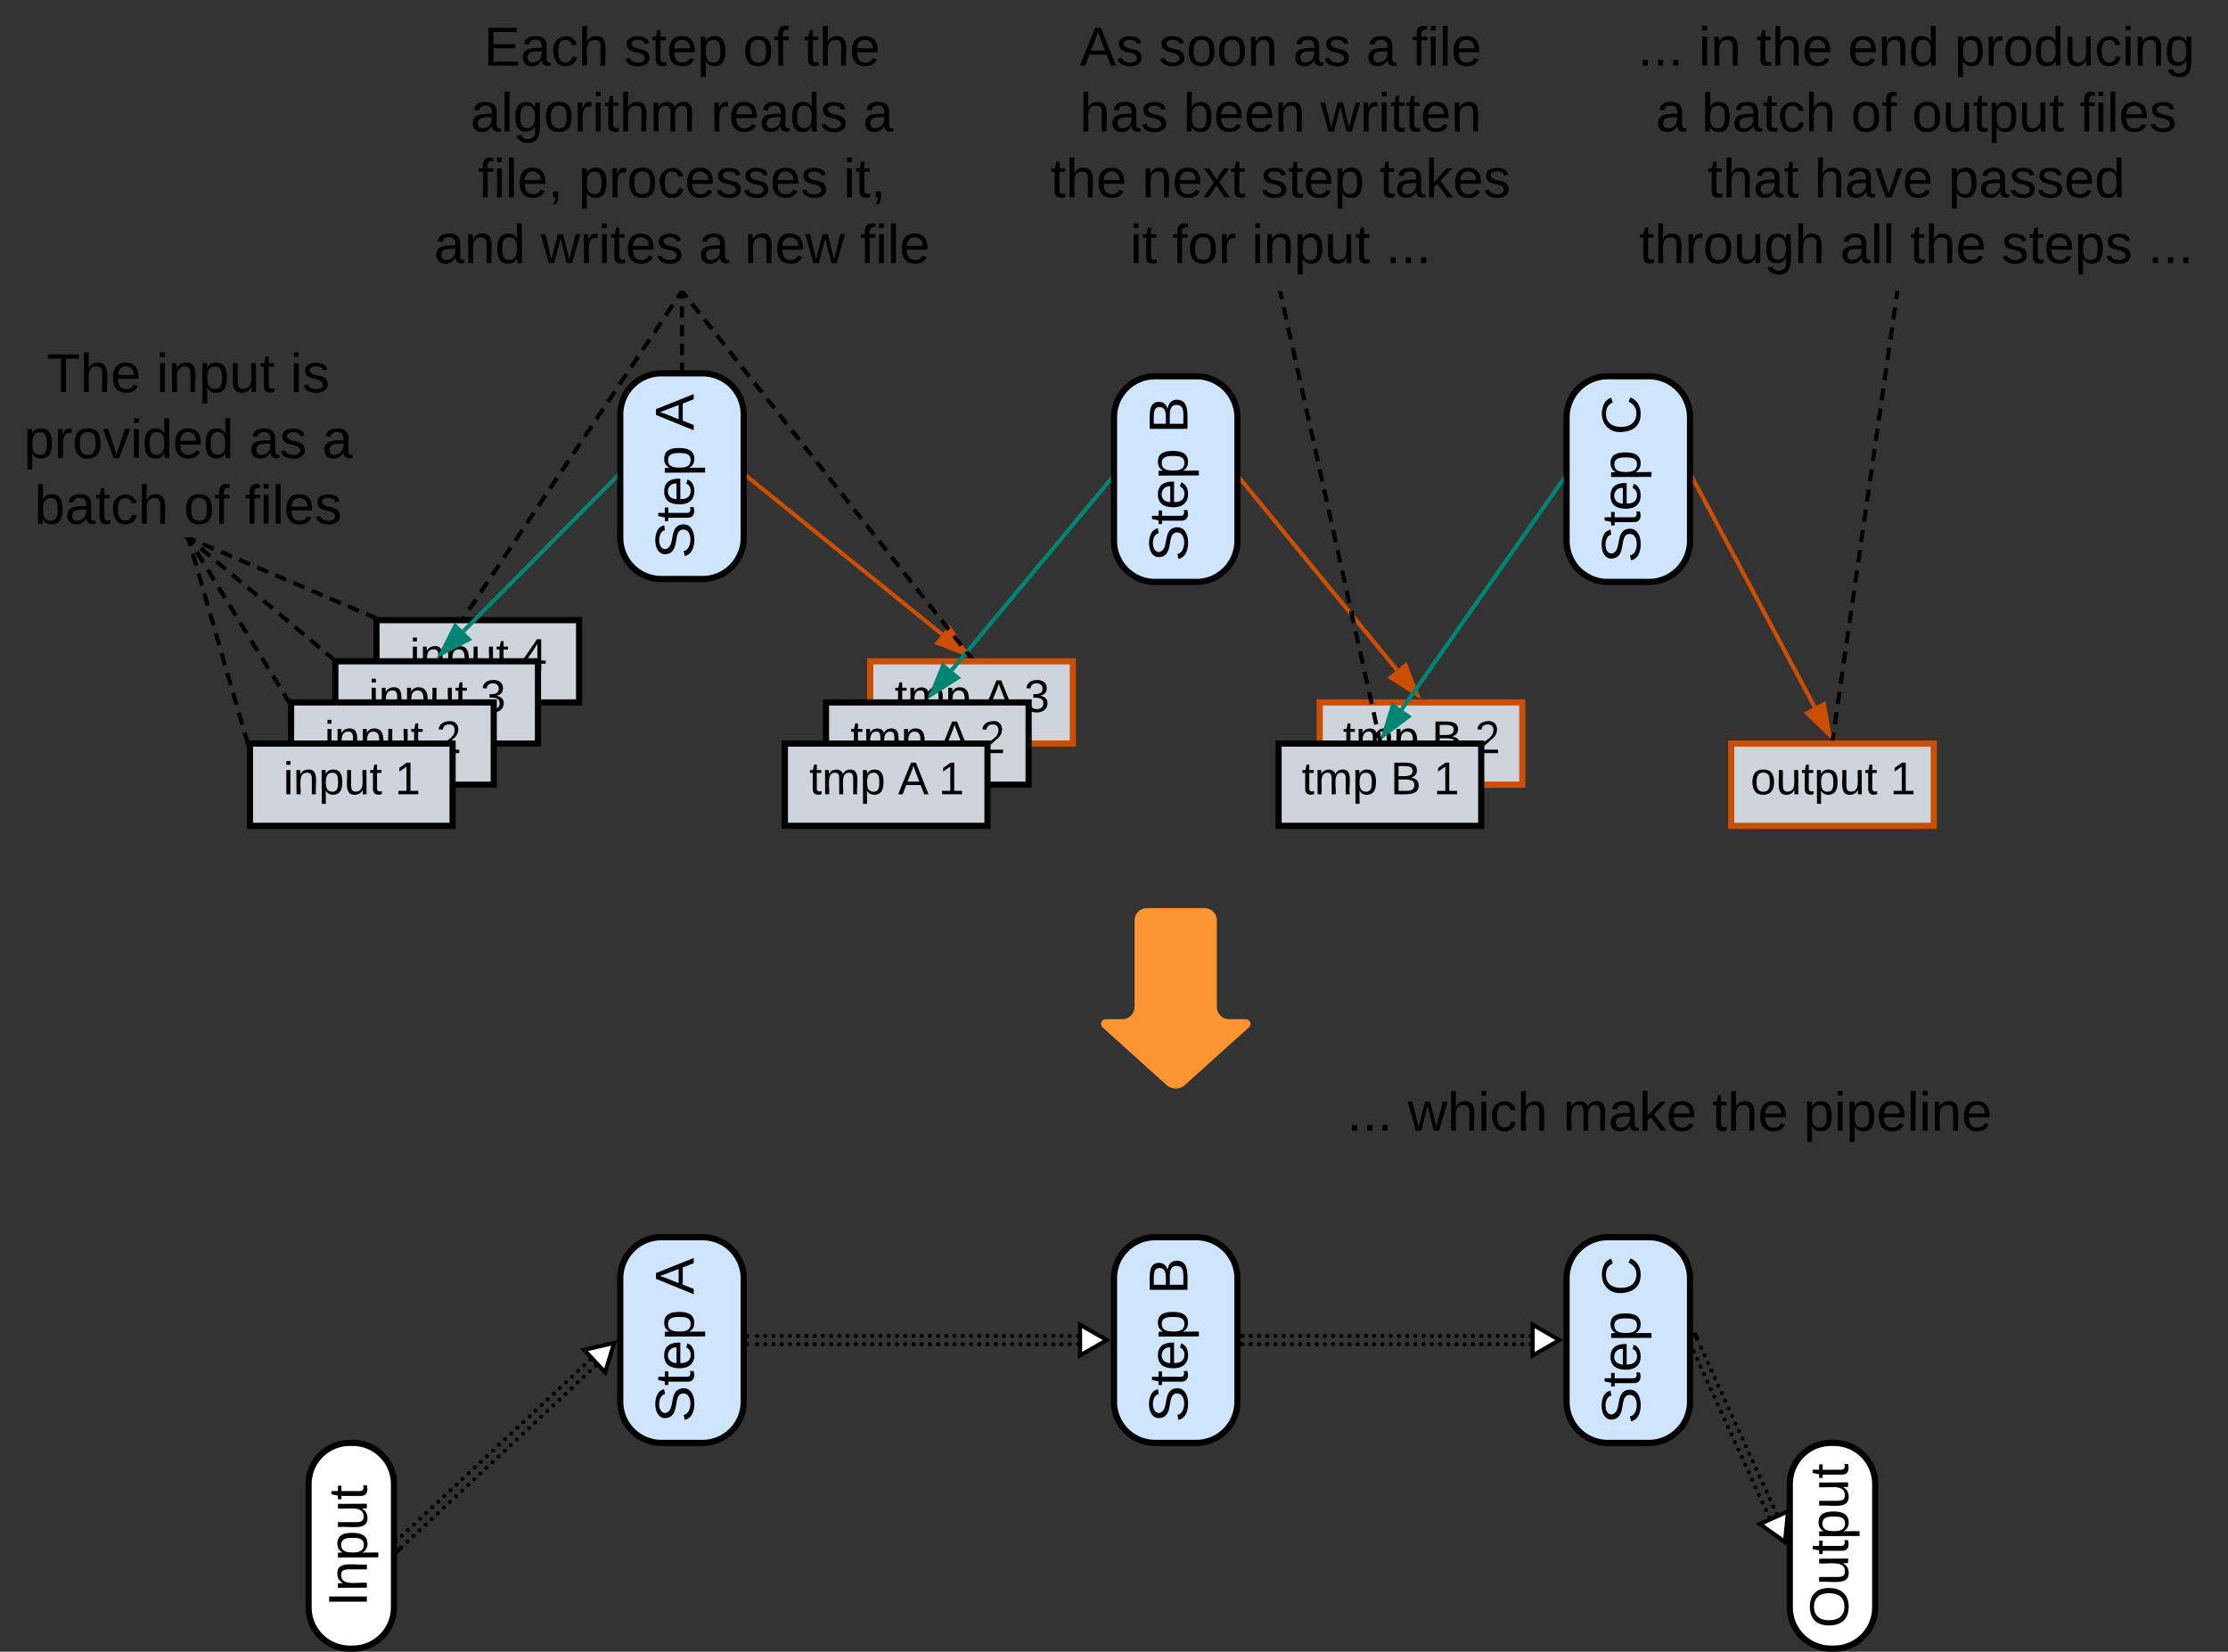 <svg xmlns="http://www.w3.org/2000/svg" xmlns:xlink="http://www.w3.org/1999/xlink" xmlns:lucid="lucid" width="1083" height="803"><rect width="100%" height="100%" fill="#333333" stroke="none"/><g transform="translate(-118.5 -418.5)" lucid:page-tab-id="0_0"><path d="M420 620a20 20 0 0 1 20-20h20a20 20 0 0 1 20 20v60a20 20 0 0 1-20 20h-20a20 20 0 0 1-20-20z" stroke="#000" stroke-width="3" fill="#cfe4ff"/><use xlink:href="#a" transform="matrix(-1.8369701987210297e-16,-1,1,-1.8369701987210297e-16,425,695) translate(5 30.708)"/><use xlink:href="#b" transform="matrix(-1.8369701987210297e-16,-1,1,-1.8369701987210297e-16,425,695) translate(67.222 30.708)"/><path d="M660 621.42a20 20 0 0 1 20-20h20a20 20 0 0 1 20 20v60a20 20 0 0 1-20 20h-20a20 20 0 0 1-20-20z" stroke="#000" stroke-width="3" fill="#cfe4ff"/><use xlink:href="#a" transform="matrix(-1.8369701987210297e-16,-1,1,-1.8369701987210297e-16,665,696.417) translate(5 30.708)"/><use xlink:href="#c" transform="matrix(-1.8369701987210297e-16,-1,1,-1.8369701987210297e-16,665,696.417) translate(67.222 30.708)"/><path d="M880 621.42a20 20 0 0 1 20-20h20a20 20 0 0 1 20 20v60a20 20 0 0 1-20 20h-20a20 20 0 0 1-20-20z" stroke="#000" stroke-width="3" fill="#cfe4ff"/><use xlink:href="#a" transform="matrix(-1.8369701987210297e-16,-1,1,-1.8369701987210297e-16,885,696.417) translate(4.296 30.708)"/><use xlink:href="#d" transform="matrix(-1.8369701987210297e-16,-1,1,-1.8369701987210297e-16,885,696.417) translate(66.519 30.708)"/><path d="M120 586a6 6 0 0 1 6-6h168a6 6 0 0 1 6 6v88a6 6 0 0 1-6 6H126a6 6 0 0 1-6-6z" stroke="#000" stroke-opacity="0" stroke-width="3" fill="#fff" fill-opacity="0"/><use xlink:href="#e" transform="matrix(1,0,0,1,125,585) translate(16.222 24.146)"/><use xlink:href="#f" transform="matrix(1,0,0,1,125,585) translate(69.481 24.146)"/><use xlink:href="#g" transform="matrix(1,0,0,1,125,585) translate(134.593 24.146)"/><use xlink:href="#h" transform="matrix(1,0,0,1,125,585) translate(5.074 56.146)"/><use xlink:href="#i" transform="matrix(1,0,0,1,125,585) translate(114.556 56.146)"/><use xlink:href="#j" transform="matrix(1,0,0,1,125,585) translate(150.111 56.146)"/><use xlink:href="#k" transform="matrix(1,0,0,1,125,585) translate(10.259 88.146)"/><use xlink:href="#l" transform="matrix(1,0,0,1,125,585) translate(82.852 88.146)"/><use xlink:href="#m" transform="matrix(1,0,0,1,125,585) translate(112.481 88.146)"/><path d="M449.44 560.83l-1.68 2.53m-2.25 3.37l-3.37 5.05m-2.25 3.37l-3.38 5.05m-2.25 3.37l-3.37 5.05m-2.25 3.37l-3.38 5.04M423 600.4l-3.37 5.06m-2.25 3.37l-3.38 5.05m-2.25 3.37l-3.37 5.05m-2.25 3.37l-3.38 5.05m-2.25 3.37l-3.37 5.04m-2.25 3.37l-3.38 5.07m-2.25 3.36l-3.38 5.06m-2.25 3.36l-3.37 5.05M378 667.8l-3.38 5.05m-2.25 3.37l-3.37 5.05m-2.25 3.37l-3.38 5.05m-2.25 3.37l-3.37 5.05m-2.25 3.36l-3.38 5.05m-2.25 3.38l-3.38 5.05m-2.25 3.37l-3.38 5.05m-2.25 3.37l-3.38 5.05m-2.25 3.37l-1.7 2.53" stroke="#000" stroke-width="2" fill="none"/><path d="M450.24 561.4l-1.62-1.1.2-.3h2.35zM332.13 738.2l-.2.3h-2.35l.93-1.4z" stroke="#000" stroke-width=".05" fill="#000"/><path d="M320 426a6 6 0 0 1 6-6h248a6 6 0 0 1 6 6v128a6 6 0 0 1-6 6H326a6 6 0 0 1-6-6z" stroke="#000" stroke-opacity="0" stroke-width="3" fill="#fff" fill-opacity="0"/><use xlink:href="#n" transform="matrix(1,0,0,1,325,425) translate(28.704 25.396)"/><use xlink:href="#o" transform="matrix(1,0,0,1,325,425) translate(96.852 25.396)"/><use xlink:href="#l" transform="matrix(1,0,0,1,325,425) translate(154.63 25.396)"/><use xlink:href="#p" transform="matrix(1,0,0,1,325,425) translate(184.259 25.396)"/><use xlink:href="#q" transform="matrix(1,0,0,1,325,425) translate(22.222 57.396)"/><use xlink:href="#r" transform="matrix(1,0,0,1,325,425) translate(138.963 57.396)"/><use xlink:href="#j" transform="matrix(1,0,0,1,325,425) translate(212.963 57.396)"/><use xlink:href="#s" transform="matrix(1,0,0,1,325,425) translate(25.889 89.396)"/><use xlink:href="#t" transform="matrix(1,0,0,1,325,425) translate(74.63 89.396)"/><use xlink:href="#u" transform="matrix(1,0,0,1,325,425) translate(203.444 89.396)"/><use xlink:href="#v" transform="matrix(1,0,0,1,325,425) translate(4.481 121.396)"/><use xlink:href="#w" transform="matrix(1,0,0,1,325,425) translate(56.333 121.396)"/><use xlink:href="#x" transform="matrix(1,0,0,1,325,425) translate(133.148 121.396)"/><use xlink:href="#y" transform="matrix(1,0,0,1,325,425) translate(155.37 121.396)"/><use xlink:href="#z" transform="matrix(1,0,0,1,325,425) translate(211.593 121.396)"/><path d="M210.28 680.96l.84 2.9m1.1 3.86l1.7 5.8m1.1 3.86l1.7 5.8m1.1 3.86l1.68 5.8m1.12 3.86l1.67 5.8m1.1 3.85l1.7 5.8m1.1 3.86l1.68 5.8m1.12 3.87l1.68 5.8m1.1 3.86l1.7 5.8m1.1 3.85l1.7 5.8m1.1 3.86l.84 2.9" stroke="#000" stroke-width="2" fill="none"/><path d="M211.22 680.7l-1.87.56L209 680h2zM239.5 778.5h-1v3.12l-.1.03-1.12-3.86 1.87-.56z" stroke="#000" stroke-width=".05" fill="#000"/><path d="M301.5 720H400v40h-98.5z" stroke="#000" stroke-width="3" fill="#ced4db"/><use xlink:href="#A" transform="matrix(1,0,0,1,306.5,725) translate(11.198 19.653)"/><use xlink:href="#B" transform="matrix(1,0,0,1,306.5,725) translate(65.457 19.653)"/><path d="M281.5 740H380v40h-98.5z" stroke="#000" stroke-width="3" fill="#ced4db"/><use xlink:href="#A" transform="matrix(1,0,0,1,286.5,745) translate(11.198 19.653)"/><use xlink:href="#C" transform="matrix(1,0,0,1,286.5,745) translate(65.457 19.653)"/><path d="M260 760h98.5v40H260z" stroke="#000" stroke-width="3" fill="#ced4db"/><use xlink:href="#A" transform="matrix(1,0,0,1,265,765) translate(11.198 19.653)"/><use xlink:href="#D" transform="matrix(1,0,0,1,265,765) translate(65.457 19.653)"/><path d="M240 780h98.5v40H240z" stroke="#000" stroke-width="3" fill="#ced4db"/><use xlink:href="#A" transform="matrix(1,0,0,1,245,785) translate(11.198 19.653)"/><use xlink:href="#E" transform="matrix(1,0,0,1,245,785) translate(65.457 19.653)"/><path d="M420 1040a20 20 0 0 1 20-20h20a20 20 0 0 1 20 20v60a20 20 0 0 1-20 20h-20a20 20 0 0 1-20-20z" stroke="#000" stroke-width="3" fill="#cfe4ff"/><use xlink:href="#a" transform="matrix(-1.8369701987210297e-16,-1,1,-1.8369701987210297e-16,425,1115) translate(5 30.708)"/><use xlink:href="#b" transform="matrix(-1.8369701987210297e-16,-1,1,-1.8369701987210297e-16,425,1115) translate(67.222 30.708)"/><path d="M660 1040a20 20 0 0 1 20-20h20a20 20 0 0 1 20 20v60a20 20 0 0 1-20 20h-20a20 20 0 0 1-20-20z" stroke="#000" stroke-width="3" fill="#cfe4ff"/><use xlink:href="#a" transform="matrix(-1.8369701987210297e-16,-1,1,-1.8369701987210297e-16,665,1115) translate(5 30.708)"/><use xlink:href="#c" transform="matrix(-1.8369701987210297e-16,-1,1,-1.8369701987210297e-16,665,1115) translate(67.222 30.708)"/><path d="M880 1040a20 20 0 0 1 20-20h20a20 20 0 0 1 20 20v60a20 20 0 0 1-20 20h-20a20 20 0 0 1-20-20z" stroke="#000" stroke-width="3" fill="#cfe4ff"/><use xlink:href="#a" transform="matrix(-1.8369701987210297e-16,-1,1,-1.8369701987210297e-16,885,1115) translate(4.296 30.708)"/><use xlink:href="#d" transform="matrix(-1.8369701987210297e-16,-1,1,-1.8369701987210297e-16,885,1115) translate(66.519 30.708)"/><path d="M641.5 1072a1 1 0 0 1 1-1 1 1 0 0 1 1 1 1 1 0 0 1-1 1 1 1 0 0 1-1-1m-4 0a1 1 0 0 1 1-1 1 1 0 0 1 1 1 1 1 0 0 1-1 1 1 1 0 0 1-1-1m-4 0a1 1 0 0 1 1-1 1 1 0 0 1 1 1 1 1 0 0 1-1 1 1 1 0 0 1-1-1m-4 0a1 1 0 0 1 1-1 1 1 0 0 1 1 1 1 1 0 0 1-1 1 1 1 0 0 1-1-1m-4 0a1 1 0 0 1 1-1 1 1 0 0 1 1 1 1 1 0 0 1-1 1 1 1 0 0 1-1-1m-4 0a1 1 0 0 1 1-1 1 1 0 0 1 1 1 1 1 0 0 1-1 1 1 1 0 0 1-1-1m-4 0a1 1 0 0 1 1-1 1 1 0 0 1 1 1 1 1 0 0 1-1 1 1 1 0 0 1-1-1m-4 0a1 1 0 0 1 1-1 1 1 0 0 1 1 1 1 1 0 0 1-1 1 1 1 0 0 1-1-1m-4 0a1 1 0 0 1 1-1 1 1 0 0 1 1 1 1 1 0 0 1-1 1 1 1 0 0 1-1-1m-4 0a1 1 0 0 1 1-1 1 1 0 0 1 1 1 1 1 0 0 1-1 1 1 1 0 0 1-1-1m-4 0a1 1 0 0 1 1-1 1 1 0 0 1 1 1 1 1 0 0 1-1 1 1 1 0 0 1-1-1m-4 0a1 1 0 0 1 1-1 1 1 0 0 1 1 1 1 1 0 0 1-1 1 1 1 0 0 1-1-1m-4 0a1 1 0 0 1 1-1 1 1 0 0 1 1 1 1 1 0 0 1-1 1 1 1 0 0 1-1-1m-4 0a1 1 0 0 1 1-1 1 1 0 0 1 1 1 1 1 0 0 1-1 1 1 1 0 0 1-1-1m-4 0a1 1 0 0 1 1-1 1 1 0 0 1 1 1 1 1 0 0 1-1 1 1 1 0 0 1-1-1m-4 0a1 1 0 0 1 1-1 1 1 0 0 1 1 1 1 1 0 0 1-1 1 1 1 0 0 1-1-1m-4 0a1 1 0 0 1 1-1 1 1 0 0 1 1 1 1 1 0 0 1-1 1 1 1 0 0 1-1-1m-4 0a1 1 0 0 1 1-1 1 1 0 0 1 1 1 1 1 0 0 1-1 1 1 1 0 0 1-1-1m-4 0a1 1 0 0 1 1-1 1 1 0 0 1 1 1 1 1 0 0 1-1 1 1 1 0 0 1-1-1m-4 0a1 1 0 0 1 1-1 1 1 0 0 1 1 1 1 1 0 0 1-1 1 1 1 0 0 1-1-1m-4 0a1 1 0 0 1 1-1 1 1 0 0 1 1 1 1 1 0 0 1-1 1 1 1 0 0 1-1-1m-4 0a1 1 0 0 1 1-1 1 1 0 0 1 1 1 1 1 0 0 1-1 1 1 1 0 0 1-1-1m-4 0a1 1 0 0 1 1-1 1 1 0 0 1 1 1 1 1 0 0 1-1 1 1 1 0 0 1-1-1m-4 0a1 1 0 0 1 1-1 1 1 0 0 1 1 1 1 1 0 0 1-1 1 1 1 0 0 1-1-1m-4 0a1 1 0 0 1 1-1 1 1 0 0 1 1 1 1 1 0 0 1-1 1 1 1 0 0 1-1-1m-4 0a1 1 0 0 1 1-1 1 1 0 0 1 1 1 1 1 0 0 1-1 1 1 1 0 0 1-1-1m-4 0a1 1 0 0 1 1-1 1 1 0 0 1 1 1 1 1 0 0 1-1 1 1 1 0 0 1-1-1m-4 0a1 1 0 0 1 1-1 1 1 0 0 1 1 1 1 1 0 0 1-1 1 1 1 0 0 1-1-1m-4 0a1 1 0 0 1 1-1 1 1 0 0 1 1 1 1 1 0 0 1-1 1 1 1 0 0 1-1-1m-4 0a1 1 0 0 1 1-1 1 1 0 0 1 1 1 1 1 0 0 1-1 1 1 1 0 0 1-1-1m-4 0a1 1 0 0 1 1-1 1 1 0 0 1 1 1 1 1 0 0 1-1 1 1 1 0 0 1-1-1m-4 0a1 1 0 0 1 1-1 1 1 0 0 1 1 1 1 1 0 0 1-1 1 1 1 0 0 1-1-1m-4 0a1 1 0 0 1 1-1 1 1 0 0 1 1 1 1 1 0 0 1-1 1 1 1 0 0 1-1-1m-4 0a1 1 0 0 1 1-1 1 1 0 0 1 1 1 1 1 0 0 1-1 1 1 1 0 0 1-1-1m-4 0a1 1 0 0 1 1-1 1 1 0 0 1 1 1 1 1 0 0 1-1 1 1 1 0 0 1-1-1m-4 0a1 1 0 0 1 1-1 1 1 0 0 1 1 1 1 1 0 0 1-1 1 1 1 0 0 1-1-1m-4 0a1 1 0 0 1 1-1 1 1 0 0 1 1 1 1 1 0 0 1-1 1 1 1 0 0 1-1-1m-4 0a1 1 0 0 1 1-1 1 1 0 0 1 1 1 1 1 0 0 1-1 1 1 1 0 0 1-1-1m-4 0a1 1 0 0 1 1-1 1 1 0 0 1 1 1 1 1 0 0 1-1 1 1 1 0 0 1-1-1m-4 0a1 1 0 0 1 1-1 1 1 0 0 1 1 1 1 1 0 0 1-1 1 1 1 0 0 1-1-1M641.5 1068a1 1 0 0 1 1-1 1 1 0 0 1 1 1 1 1 0 0 1-1 1 1 1 0 0 1-1-1m-4 0a1 1 0 0 1 1-1 1 1 0 0 1 1 1 1 1 0 0 1-1 1 1 1 0 0 1-1-1m-4 0a1 1 0 0 1 1-1 1 1 0 0 1 1 1 1 1 0 0 1-1 1 1 1 0 0 1-1-1m-4 0a1 1 0 0 1 1-1 1 1 0 0 1 1 1 1 1 0 0 1-1 1 1 1 0 0 1-1-1m-4 0a1 1 0 0 1 1-1 1 1 0 0 1 1 1 1 1 0 0 1-1 1 1 1 0 0 1-1-1m-4 0a1 1 0 0 1 1-1 1 1 0 0 1 1 1 1 1 0 0 1-1 1 1 1 0 0 1-1-1m-4 0a1 1 0 0 1 1-1 1 1 0 0 1 1 1 1 1 0 0 1-1 1 1 1 0 0 1-1-1m-4 0a1 1 0 0 1 1-1 1 1 0 0 1 1 1 1 1 0 0 1-1 1 1 1 0 0 1-1-1m-4 0a1 1 0 0 1 1-1 1 1 0 0 1 1 1 1 1 0 0 1-1 1 1 1 0 0 1-1-1m-4 0a1 1 0 0 1 1-1 1 1 0 0 1 1 1 1 1 0 0 1-1 1 1 1 0 0 1-1-1m-4 0a1 1 0 0 1 1-1 1 1 0 0 1 1 1 1 1 0 0 1-1 1 1 1 0 0 1-1-1m-4 0a1 1 0 0 1 1-1 1 1 0 0 1 1 1 1 1 0 0 1-1 1 1 1 0 0 1-1-1m-4 0a1 1 0 0 1 1-1 1 1 0 0 1 1 1 1 1 0 0 1-1 1 1 1 0 0 1-1-1m-4 0a1 1 0 0 1 1-1 1 1 0 0 1 1 1 1 1 0 0 1-1 1 1 1 0 0 1-1-1m-4 0a1 1 0 0 1 1-1 1 1 0 0 1 1 1 1 1 0 0 1-1 1 1 1 0 0 1-1-1m-4 0a1 1 0 0 1 1-1 1 1 0 0 1 1 1 1 1 0 0 1-1 1 1 1 0 0 1-1-1m-4 0a1 1 0 0 1 1-1 1 1 0 0 1 1 1 1 1 0 0 1-1 1 1 1 0 0 1-1-1m-4 0a1 1 0 0 1 1-1 1 1 0 0 1 1 1 1 1 0 0 1-1 1 1 1 0 0 1-1-1m-4 0a1 1 0 0 1 1-1 1 1 0 0 1 1 1 1 1 0 0 1-1 1 1 1 0 0 1-1-1m-4 0a1 1 0 0 1 1-1 1 1 0 0 1 1 1 1 1 0 0 1-1 1 1 1 0 0 1-1-1m-4 0a1 1 0 0 1 1-1 1 1 0 0 1 1 1 1 1 0 0 1-1 1 1 1 0 0 1-1-1m-4 0a1 1 0 0 1 1-1 1 1 0 0 1 1 1 1 1 0 0 1-1 1 1 1 0 0 1-1-1m-4 0a1 1 0 0 1 1-1 1 1 0 0 1 1 1 1 1 0 0 1-1 1 1 1 0 0 1-1-1m-4 0a1 1 0 0 1 1-1 1 1 0 0 1 1 1 1 1 0 0 1-1 1 1 1 0 0 1-1-1m-4 0a1 1 0 0 1 1-1 1 1 0 0 1 1 1 1 1 0 0 1-1 1 1 1 0 0 1-1-1m-4 0a1 1 0 0 1 1-1 1 1 0 0 1 1 1 1 1 0 0 1-1 1 1 1 0 0 1-1-1m-4 0a1 1 0 0 1 1-1 1 1 0 0 1 1 1 1 1 0 0 1-1 1 1 1 0 0 1-1-1m-4 0a1 1 0 0 1 1-1 1 1 0 0 1 1 1 1 1 0 0 1-1 1 1 1 0 0 1-1-1m-4 0a1 1 0 0 1 1-1 1 1 0 0 1 1 1 1 1 0 0 1-1 1 1 1 0 0 1-1-1m-4 0a1 1 0 0 1 1-1 1 1 0 0 1 1 1 1 1 0 0 1-1 1 1 1 0 0 1-1-1m-4 0a1 1 0 0 1 1-1 1 1 0 0 1 1 1 1 1 0 0 1-1 1 1 1 0 0 1-1-1m-4 0a1 1 0 0 1 1-1 1 1 0 0 1 1 1 1 1 0 0 1-1 1 1 1 0 0 1-1-1m-4 0a1 1 0 0 1 1-1 1 1 0 0 1 1 1 1 1 0 0 1-1 1 1 1 0 0 1-1-1m-4 0a1 1 0 0 1 1-1 1 1 0 0 1 1 1 1 1 0 0 1-1 1 1 1 0 0 1-1-1m-4 0a1 1 0 0 1 1-1 1 1 0 0 1 1 1 1 1 0 0 1-1 1 1 1 0 0 1-1-1m-4 0a1 1 0 0 1 1-1 1 1 0 0 1 1 1 1 1 0 0 1-1 1 1 1 0 0 1-1-1m-4 0a1 1 0 0 1 1-1 1 1 0 0 1 1 1 1 1 0 0 1-1 1 1 1 0 0 1-1-1m-4 0a1 1 0 0 1 1-1 1 1 0 0 1 1 1 1 1 0 0 1-1 1 1 1 0 0 1-1-1m-4 0a1 1 0 0 1 1-1 1 1 0 0 1 1 1 1 1 0 0 1-1 1 1 1 0 0 1-1-1m-4 0a1 1 0 0 1 1-1 1 1 0 0 1 1 1 1 1 0 0 1-1 1 1 1 0 0 1-1-1"/><path d="M656.5 1070l-13 7.5v-15z" stroke="#000" stroke-width="2" fill="#fff"/><path d="M482.53 1072.97h-1.03v-1.94h1.03zM482.53 1068.97h-1.03v-1.94h1.03z" stroke="#000" stroke-width=".05"/><path d="M861.5 1072a1 1 0 0 1 1-1 1 1 0 0 1 1 1 1 1 0 0 1-1 1 1 1 0 0 1-1-1m-4 0a1 1 0 0 1 1-1 1 1 0 0 1 1 1 1 1 0 0 1-1 1 1 1 0 0 1-1-1m-4 0a1 1 0 0 1 1-1 1 1 0 0 1 1 1 1 1 0 0 1-1 1 1 1 0 0 1-1-1m-4 0a1 1 0 0 1 1-1 1 1 0 0 1 1 1 1 1 0 0 1-1 1 1 1 0 0 1-1-1m-4 0a1 1 0 0 1 1-1 1 1 0 0 1 1 1 1 1 0 0 1-1 1 1 1 0 0 1-1-1m-4 0a1 1 0 0 1 1-1 1 1 0 0 1 1 1 1 1 0 0 1-1 1 1 1 0 0 1-1-1m-4 0a1 1 0 0 1 1-1 1 1 0 0 1 1 1 1 1 0 0 1-1 1 1 1 0 0 1-1-1m-4 0a1 1 0 0 1 1-1 1 1 0 0 1 1 1 1 1 0 0 1-1 1 1 1 0 0 1-1-1m-4 0a1 1 0 0 1 1-1 1 1 0 0 1 1 1 1 1 0 0 1-1 1 1 1 0 0 1-1-1m-4 0a1 1 0 0 1 1-1 1 1 0 0 1 1 1 1 1 0 0 1-1 1 1 1 0 0 1-1-1m-4 0a1 1 0 0 1 1-1 1 1 0 0 1 1 1 1 1 0 0 1-1 1 1 1 0 0 1-1-1m-4 0a1 1 0 0 1 1-1 1 1 0 0 1 1 1 1 1 0 0 1-1 1 1 1 0 0 1-1-1m-4 0a1 1 0 0 1 1-1 1 1 0 0 1 1 1 1 1 0 0 1-1 1 1 1 0 0 1-1-1m-4 0a1 1 0 0 1 1-1 1 1 0 0 1 1 1 1 1 0 0 1-1 1 1 1 0 0 1-1-1m-4 0a1 1 0 0 1 1-1 1 1 0 0 1 1 1 1 1 0 0 1-1 1 1 1 0 0 1-1-1m-4 0a1 1 0 0 1 1-1 1 1 0 0 1 1 1 1 1 0 0 1-1 1 1 1 0 0 1-1-1m-4 0a1 1 0 0 1 1-1 1 1 0 0 1 1 1 1 1 0 0 1-1 1 1 1 0 0 1-1-1m-4 0a1 1 0 0 1 1-1 1 1 0 0 1 1 1 1 1 0 0 1-1 1 1 1 0 0 1-1-1m-4 0a1 1 0 0 1 1-1 1 1 0 0 1 1 1 1 1 0 0 1-1 1 1 1 0 0 1-1-1m-4 0a1 1 0 0 1 1-1 1 1 0 0 1 1 1 1 1 0 0 1-1 1 1 1 0 0 1-1-1m-4 0a1 1 0 0 1 1-1 1 1 0 0 1 1 1 1 1 0 0 1-1 1 1 1 0 0 1-1-1m-4 0a1 1 0 0 1 1-1 1 1 0 0 1 1 1 1 1 0 0 1-1 1 1 1 0 0 1-1-1m-4 0a1 1 0 0 1 1-1 1 1 0 0 1 1 1 1 1 0 0 1-1 1 1 1 0 0 1-1-1m-4 0a1 1 0 0 1 1-1 1 1 0 0 1 1 1 1 1 0 0 1-1 1 1 1 0 0 1-1-1m-4 0a1 1 0 0 1 1-1 1 1 0 0 1 1 1 1 1 0 0 1-1 1 1 1 0 0 1-1-1m-4 0a1 1 0 0 1 1-1 1 1 0 0 1 1 1 1 1 0 0 1-1 1 1 1 0 0 1-1-1m-4 0a1 1 0 0 1 1-1 1 1 0 0 1 1 1 1 1 0 0 1-1 1 1 1 0 0 1-1-1m-4 0a1 1 0 0 1 1-1 1 1 0 0 1 1 1 1 1 0 0 1-1 1 1 1 0 0 1-1-1m-4 0a1 1 0 0 1 1-1 1 1 0 0 1 1 1 1 1 0 0 1-1 1 1 1 0 0 1-1-1m-4 0a1 1 0 0 1 1-1 1 1 0 0 1 1 1 1 1 0 0 1-1 1 1 1 0 0 1-1-1m-4 0a1 1 0 0 1 1-1 1 1 0 0 1 1 1 1 1 0 0 1-1 1 1 1 0 0 1-1-1m-4 0a1 1 0 0 1 1-1 1 1 0 0 1 1 1 1 1 0 0 1-1 1 1 1 0 0 1-1-1m-4 0a1 1 0 0 1 1-1 1 1 0 0 1 1 1 1 1 0 0 1-1 1 1 1 0 0 1-1-1m-4 0a1 1 0 0 1 1-1 1 1 0 0 1 1 1 1 1 0 0 1-1 1 1 1 0 0 1-1-1m-4 0a1 1 0 0 1 1-1 1 1 0 0 1 1 1 1 1 0 0 1-1 1 1 1 0 0 1-1-1m-4 0a1 1 0 0 1 1-1 1 1 0 0 1 1 1 1 1 0 0 1-1 1 1 1 0 0 1-1-1M861.5 1068a1 1 0 0 1 1-1 1 1 0 0 1 1 1 1 1 0 0 1-1 1 1 1 0 0 1-1-1m-4 0a1 1 0 0 1 1-1 1 1 0 0 1 1 1 1 1 0 0 1-1 1 1 1 0 0 1-1-1m-4 0a1 1 0 0 1 1-1 1 1 0 0 1 1 1 1 1 0 0 1-1 1 1 1 0 0 1-1-1m-4 0a1 1 0 0 1 1-1 1 1 0 0 1 1 1 1 1 0 0 1-1 1 1 1 0 0 1-1-1m-4 0a1 1 0 0 1 1-1 1 1 0 0 1 1 1 1 1 0 0 1-1 1 1 1 0 0 1-1-1m-4 0a1 1 0 0 1 1-1 1 1 0 0 1 1 1 1 1 0 0 1-1 1 1 1 0 0 1-1-1m-4 0a1 1 0 0 1 1-1 1 1 0 0 1 1 1 1 1 0 0 1-1 1 1 1 0 0 1-1-1m-4 0a1 1 0 0 1 1-1 1 1 0 0 1 1 1 1 1 0 0 1-1 1 1 1 0 0 1-1-1m-4 0a1 1 0 0 1 1-1 1 1 0 0 1 1 1 1 1 0 0 1-1 1 1 1 0 0 1-1-1m-4 0a1 1 0 0 1 1-1 1 1 0 0 1 1 1 1 1 0 0 1-1 1 1 1 0 0 1-1-1m-4 0a1 1 0 0 1 1-1 1 1 0 0 1 1 1 1 1 0 0 1-1 1 1 1 0 0 1-1-1m-4 0a1 1 0 0 1 1-1 1 1 0 0 1 1 1 1 1 0 0 1-1 1 1 1 0 0 1-1-1m-4 0a1 1 0 0 1 1-1 1 1 0 0 1 1 1 1 1 0 0 1-1 1 1 1 0 0 1-1-1m-4 0a1 1 0 0 1 1-1 1 1 0 0 1 1 1 1 1 0 0 1-1 1 1 1 0 0 1-1-1m-4 0a1 1 0 0 1 1-1 1 1 0 0 1 1 1 1 1 0 0 1-1 1 1 1 0 0 1-1-1m-4 0a1 1 0 0 1 1-1 1 1 0 0 1 1 1 1 1 0 0 1-1 1 1 1 0 0 1-1-1m-4 0a1 1 0 0 1 1-1 1 1 0 0 1 1 1 1 1 0 0 1-1 1 1 1 0 0 1-1-1m-4 0a1 1 0 0 1 1-1 1 1 0 0 1 1 1 1 1 0 0 1-1 1 1 1 0 0 1-1-1m-4 0a1 1 0 0 1 1-1 1 1 0 0 1 1 1 1 1 0 0 1-1 1 1 1 0 0 1-1-1m-4 0a1 1 0 0 1 1-1 1 1 0 0 1 1 1 1 1 0 0 1-1 1 1 1 0 0 1-1-1m-4 0a1 1 0 0 1 1-1 1 1 0 0 1 1 1 1 1 0 0 1-1 1 1 1 0 0 1-1-1m-4 0a1 1 0 0 1 1-1 1 1 0 0 1 1 1 1 1 0 0 1-1 1 1 1 0 0 1-1-1m-4 0a1 1 0 0 1 1-1 1 1 0 0 1 1 1 1 1 0 0 1-1 1 1 1 0 0 1-1-1m-4 0a1 1 0 0 1 1-1 1 1 0 0 1 1 1 1 1 0 0 1-1 1 1 1 0 0 1-1-1m-4 0a1 1 0 0 1 1-1 1 1 0 0 1 1 1 1 1 0 0 1-1 1 1 1 0 0 1-1-1m-4 0a1 1 0 0 1 1-1 1 1 0 0 1 1 1 1 1 0 0 1-1 1 1 1 0 0 1-1-1m-4 0a1 1 0 0 1 1-1 1 1 0 0 1 1 1 1 1 0 0 1-1 1 1 1 0 0 1-1-1m-4 0a1 1 0 0 1 1-1 1 1 0 0 1 1 1 1 1 0 0 1-1 1 1 1 0 0 1-1-1m-4 0a1 1 0 0 1 1-1 1 1 0 0 1 1 1 1 1 0 0 1-1 1 1 1 0 0 1-1-1m-4 0a1 1 0 0 1 1-1 1 1 0 0 1 1 1 1 1 0 0 1-1 1 1 1 0 0 1-1-1m-4 0a1 1 0 0 1 1-1 1 1 0 0 1 1 1 1 1 0 0 1-1 1 1 1 0 0 1-1-1m-4 0a1 1 0 0 1 1-1 1 1 0 0 1 1 1 1 1 0 0 1-1 1 1 1 0 0 1-1-1m-4 0a1 1 0 0 1 1-1 1 1 0 0 1 1 1 1 1 0 0 1-1 1 1 1 0 0 1-1-1m-4 0a1 1 0 0 1 1-1 1 1 0 0 1 1 1 1 1 0 0 1-1 1 1 1 0 0 1-1-1m-4 0a1 1 0 0 1 1-1 1 1 0 0 1 1 1 1 1 0 0 1-1 1 1 1 0 0 1-1-1m-4 0a1 1 0 0 1 1-1 1 1 0 0 1 1 1 1 1 0 0 1-1 1 1 1 0 0 1-1-1"/><path d="M876.5 1070l-13 7.5v-15z" stroke="#000" stroke-width="2" fill="#fff"/><path d="M722.53 1072.97h-1.03v-1.94h1.03zM722.53 1068.97h-1.03v-1.94h1.03z" stroke="#000" stroke-width=".05"/><path d="M268.5 1140a20 20 0 0 1 20-20h1.5a20 20 0 0 1 20 20v60a20 20 0 0 1-20 20h-1.5a20 20 0 0 1-20-20z" stroke="#000" stroke-width="3" fill="#fff"/><use xlink:href="#F" transform="matrix(-1.8369701987210297e-16,-1,1,-1.8369701987210297e-16,273.5,1215) translate(15.375 23.333)"/><path d="M407.18 1082.4v-.02a1 1 0 0 1 1-1 1 1 0 0 1 1 1 1 1 0 0 1-1 1 1 1 0 0 1-1-1m-2.95 2.77a1 1 0 0 1 1-1 1 1 0 0 1 1 1 1 1 0 0 1-1 1 1 1 0 0 1-1-1v-.02m-2.96 2.78a1 1 0 0 1 1-1 1 1 0 0 1 1 1 1 1 0 0 1-1 1 1 1 0 0 1-1-1m-2.95 2.78a1 1 0 0 1 1-1 1 1 0 0 1 1 1 1 1 0 0 1-1 1 1 1 0 0 1-1-1v-.02m-2.96 2.78a1 1 0 0 1 1-1 1 1 0 0 1 1 1 1 1 0 0 1-1 1 1 1 0 0 1-1-1v-.02m-2.96 2.78a1 1 0 0 1 1-1 1 1 0 0 1 1 1 1 1 0 0 1-1 1 1 1 0 0 1-1-1v-.02m-2.95 2.78a1 1 0 0 1 1-1 1 1 0 0 1 1 1 1 1 0 0 1-1 1 1 1 0 0 1-1-1v-.02m-2.96 2.8v-.02a1 1 0 0 1 1-1 1 1 0 0 1 1 1 1 1 0 0 1-1 1 1 1 0 0 1-1-1m-2.96 2.77v-.02a1 1 0 0 1 1-1 1 1 0 0 1 1 1 1 1 0 0 1-1 1 1 1 0 0 1-1-1m-2.96 2.77a1 1 0 0 1 1-1 1 1 0 0 1 1 1 1 1 0 0 1-1 1 1 1 0 0 1-1-1v-.02m-2.95 2.78a1 1 0 0 1 1-1 1 1 0 0 1 1 1 1 1 0 0 1-1 1 1 1 0 0 1-1-1m-2.96 2.78a1 1 0 0 1 1-1 1 1 0 0 1 1 1 1 1 0 0 1-1 1 1 1 0 0 1-1-1v-.02m-2.96 2.78a1 1 0 0 1 1-1 1 1 0 0 1 1 1 1 1 0 0 1-1 1 1 1 0 0 1-1-1v-.02m-2.94 2.78a1 1 0 0 1 1-1 1 1 0 0 1 1 1 1 1 0 0 1-1 1 1 1 0 0 1-1-1v-.02m-2.96 2.78a1 1 0 0 1 1-1 1 1 0 0 1 1 1 1 1 0 0 1-1 1 1 1 0 0 1-1-1v-.02m-2.95 2.8v-.02a1 1 0 0 1 1-1 1 1 0 0 1 1 1 1 1 0 0 1-1 1 1 1 0 0 1-1-1m-2.96 2.77v-.02a1 1 0 0 1 1-1 1 1 0 0 1 1 1 1 1 0 0 1-1 1 1 1 0 0 1-1-1m-2.97 2.77a1 1 0 0 1 1-1 1 1 0 0 1 1 1 1 1 0 0 1-1 1 1 1 0 0 1-1-1v-.02m-2.95 2.78a1 1 0 0 1 1-1 1 1 0 0 1 1 1 1 1 0 0 1-1 1 1 1 0 0 1-1-1m-2.96 2.78a1 1 0 0 1 1-1 1 1 0 0 1 1 1 1 1 0 0 1-1 1 1 1 0 0 1-1-1v-.02m-2.95 2.78a1 1 0 0 1 1-1 1 1 0 0 1 1 1 1 1 0 0 1-1 1 1 1 0 0 1-1-1v-.02m-2.96 2.78a1 1 0 0 1 1-1 1 1 0 0 1 1 1 1 1 0 0 1-1 1 1 1 0 0 1-1-1v-.02m-2.95 2.78a1 1 0 0 1 1-1 1 1 0 0 1 1 1 1 1 0 0 1-1 1 1 1 0 0 1-1-1v-.02m-2.95 2.8v-.02a1 1 0 0 1 1-1 1 1 0 0 1 1 1 1 1 0 0 1-1 1 1 1 0 0 1-1-1m-2.96 2.77v-.02a1 1 0 0 1 1-1 1 1 0 0 1 1 1 1 1 0 0 1-1 1 1 1 0 0 1-1-1m-2.95 2.77a1 1 0 0 1 1-1 1 1 0 0 1 1 1 1 1 0 0 1-1 1 1 1 0 0 1-1-1v-.02m-2.97 2.78a1 1 0 0 1 1-1 1 1 0 0 1 1 1 1 1 0 0 1-1 1 1 1 0 0 1-1-1m-2.95 2.78a1 1 0 0 1 1-1 1 1 0 0 1 1 1 1 1 0 0 1-1 1 1 1 0 0 1-1-1v-.02m-2.96 2.78a1 1 0 0 1 1-1 1 1 0 0 1 1 1 1 1 0 0 1-1 1 1 1 0 0 1-1-1v-.02m-2.96 2.78a1 1 0 0 1 1-1 1 1 0 0 1 1 1 1 1 0 0 1-1 1 1 1 0 0 1-1-1v-.02m-2.95 2.78a1 1 0 0 1 1-1 1 1 0 0 1 1 1 1 1 0 0 1-1 1 1 1 0 0 1-1-1v-.02m-2.95 2.8v-.02a1 1 0 0 1 1-1 1 1 0 0 1 1 1 1 1 0 0 1-1 1 1 1 0 0 1-1-1m-2.95 2.77v-.02a1 1 0 0 1 1-1 1 1 0 0 1 1 1 1 1 0 0 1-1 1 1 1 0 0 1-1-1M404.45 1079.47a1 1 0 0 1 1-1 1 1 0 0 1 1 1 1 1 0 0 1-1 1 1 1 0 0 1-1-1v-.02m-2.95 2.78a1 1 0 0 1 1-1 1 1 0 0 1 1 1 1 1 0 0 1-1 1 1 1 0 0 1-1-1v-.02m-2.96 2.8v-.02a1 1 0 0 1 1-1 1 1 0 0 1 1 1 1 1 0 0 1-1 1 1 1 0 0 1-1-1m-2.96 2.78v-.02a1 1 0 0 1 1-1 1 1 0 0 1 1 1 1 1 0 0 1-1 1 1 1 0 0 1-1-1m-2.95 2.78a1 1 0 0 1 1-1 1 1 0 0 1 1 1 1 1 0 0 1-1 1 1 1 0 0 1-1-1v-.02m-2.96 2.78a1 1 0 0 1 1-1 1 1 0 0 1 1 1 1 1 0 0 1-1 1 1 1 0 0 1-1-1v-.02m-2.95 2.78a1 1 0 0 1 1-1 1 1 0 0 1 1 1 1 1 0 0 1-1 1 1 1 0 0 1-1-1v-.02m-2.96 2.78a1 1 0 0 1 1-1 1 1 0 0 1 1 1 1 1 0 0 1-1 1 1 1 0 0 1-1-1v-.02m-2.95 2.8v-.02a1 1 0 0 1 1-1 1 1 0 0 1 1 1 1 1 0 0 1-1 1 1 1 0 0 1-1-1m-2.95 2.77a1 1 0 0 1 1-1 1 1 0 0 1 1 1 1 1 0 0 1-1 1 1 1 0 0 1-1-1v-.02m-2.96 2.8v-.02a1 1 0 0 1 1-1 1 1 0 0 1 1 1 1 1 0 0 1-1 1 1 1 0 0 1-1-1m-2.96 2.77a1 1 0 0 1 1-1 1 1 0 0 1 1 1 1 1 0 0 1-1 1 1 1 0 0 1-1-1v-.02m-2.96 2.8v-.02a1 1 0 0 1 1-1 1 1 0 0 1 1 1 1 1 0 0 1-1 1 1 1 0 0 1-1-1m-2.95 2.78a1 1 0 0 1 1-1 1 1 0 0 1 1 1 1 1 0 0 1-1 1 1 1 0 0 1-1-1v-.02m-2.96 2.78a1 1 0 0 1 1-1 1 1 0 0 1 1 1 1 1 0 0 1-1 1 1 1 0 0 1-1-1v-.02m-2.96 2.78a1 1 0 0 1 1-1 1 1 0 0 1 1 1 1 1 0 0 1-1 1 1 1 0 0 1-1-1v-.02m-2.94 2.8v-.02a1 1 0 0 1 1-1 1 1 0 0 1 1 1 1 1 0 0 1-1 1 1 1 0 0 1-1-1m-2.96 2.77a1 1 0 0 1 1-1 1 1 0 0 1 1 1 1 1 0 0 1-1 1 1 1 0 0 1-1-1v-.02m-2.95 2.8v-.02a1 1 0 0 1 1-1 1 1 0 0 1 1 1 1 1 0 0 1-1 1 1 1 0 0 1-1-1m-2.96 2.77a1 1 0 0 1 1-1 1 1 0 0 1 1 1 1 1 0 0 1-1 1 1 1 0 0 1-1-1v-.02m-2.97 2.8v-.02a1 1 0 0 1 1-1 1 1 0 0 1 1 1 1 1 0 0 1-1 1 1 1 0 0 1-1-1m-2.95 2.78a1 1 0 0 1 1-1 1 1 0 0 1 1 1 1 1 0 0 1-1 1 1 1 0 0 1-1-1v-.02m-2.96 2.78a1 1 0 0 1 1-1 1 1 0 0 1 1 1 1 1 0 0 1-1 1 1 1 0 0 1-1-1v-.02m-2.95 2.78a1 1 0 0 1 1-1 1 1 0 0 1 1 1 1 1 0 0 1-1 1 1 1 0 0 1-1-1v-.02m-2.96 2.8v-.02a1 1 0 0 1 1-1 1 1 0 0 1 1 1 1 1 0 0 1-1 1 1 1 0 0 1-1-1m-2.94 2.77a1 1 0 0 1 1-1 1 1 0 0 1 1 1 1 1 0 0 1-1 1 1 1 0 0 1-1-1v-.02m-2.96 2.8v-.02a1 1 0 0 1 1-1 1 1 0 0 1 1 1 1 1 0 0 1-1 1 1 1 0 0 1-1-1m-2.96 2.77a1 1 0 0 1 1-1 1 1 0 0 1 1 1 1 1 0 0 1-1 1 1 1 0 0 1-1-1v-.02m-2.95 2.8v-.02a1 1 0 0 1 1-1 1 1 0 0 1 1 1 1 1 0 0 1-1 1 1 1 0 0 1-1-1m-2.97 2.78a1 1 0 0 1 1-1 1 1 0 0 1 1 1 1 1 0 0 1-1 1 1 1 0 0 1-1-1v-.02m-2.95 2.78a1 1 0 0 1 1-1 1 1 0 0 1 1 1 1 1 0 0 1-1 1 1 1 0 0 1-1-1v-.02m-2.96 2.78a1 1 0 0 1 1-1 1 1 0 0 1 1 1 1 1 0 0 1-1 1 1 1 0 0 1-1-1v-.02m-2.95 2.8v-.02a1 1 0 0 1 1-1 1 1 0 0 1 1 1 1 1 0 0 1-1 1 1 1 0 0 1-1-1"/><path d="M417.04 1071.37l-4.37 14.35-10.24-10.96z" stroke="#000" stroke-width="2" fill="#fff"/><path d="M314.28 1171.47l-2.78 2.6v-2.67l1.45-1.35zM311.55 1168.55l-.05.05v-.1z" stroke="#000" stroke-width=".05"/><path d="M988.5 1140a20 20 0 0 1 20-20h1.5a20 20 0 0 1 20 20v60a20 20 0 0 1-20 20h-1.5a20 20 0 0 1-20-20z" stroke="#000" stroke-width="3" fill="#fff"/><use xlink:href="#G" transform="matrix(-1.8369701987210297e-16,-1,1,-1.8369701987210297e-16,993.5,1215) translate(5.005 23.333)"/><path d="M977.56 1156.28a1 1 0 0 1 1-1 1 1 0 0 1 1 1 1 1 0 0 1-1 1 1 1 0 0 1-1-1v-.02m-1.67-3.65a1 1 0 0 1 1-1 1 1 0 0 1 1 1 1 1 0 0 1-1 1 1 1 0 0 1-1-1m-1.7-3.67a1 1 0 0 1 1-1 1 1 0 0 1 1 1 1 1 0 0 1-1 1 1 1 0 0 1-1-1v-.02m-1.66-3.64a1 1 0 0 1 1-1 1 1 0 0 1 1 1 1 1 0 0 1-1 1 1 1 0 0 1-1-1v-.02m-1.67-3.66a1 1 0 0 1 1-1 1 1 0 0 1 1 1 1 1 0 0 1-1 1 1 1 0 0 1-1-1v-.02m-1.67-3.65a1 1 0 0 1 1-1 1 1 0 0 1 1 1 1 1 0 0 1-1 1 1 1 0 0 1-1-1m-1.68-3.67a1 1 0 0 1 1-1 1 1 0 0 1 1 1 1 1 0 0 1-1 1 1 1 0 0 1-1-1v-.02m-1.67-3.64a1 1 0 0 1 1-1 1 1 0 0 1 1 1 1 1 0 0 1-1 1 1 1 0 0 1-1-1v-.02m-1.67-3.66a1 1 0 0 1 1-1 1 1 0 0 1 1 1 1 1 0 0 1-1 1 1 1 0 0 1-1-1v-.02m-1.67-3.65a1 1 0 0 1 1-1 1 1 0 0 1 1 1 1 1 0 0 1-1 1 1 1 0 0 1-1-1v-.02m-1.67-3.65a1 1 0 0 1 1-1 1 1 0 0 1 1 1 1 1 0 0 1-1 1 1 1 0 0 1-1-1v-.02m-1.67-3.65a1 1 0 0 1 1-1 1 1 0 0 1 1 1 1 1 0 0 1-1 1 1 1 0 0 1-1-1v-.02m-1.67-3.65a1 1 0 0 1 1-1 1 1 0 0 1 1 1 1 1 0 0 1-1 1 1 1 0 0 1-1-1v-.02m-1.68-3.66a1 1 0 0 1 1-1 1 1 0 0 1 1 1 1 1 0 0 1-1 1 1 1 0 0 1-1-1v-.02m-1.68-3.65a1 1 0 0 1 1-1 1 1 0 0 1 1 1 1 1 0 0 1-1 1 1 1 0 0 1-1-1v-.02m-1.67-3.65a1 1 0 0 1 1-1 1 1 0 0 1 1 1 1 1 0 0 1-1 1 1 1 0 0 1-1-1v-.02m-1.67-3.65a1 1 0 0 1 1-1 1 1 0 0 1 1 1 1 1 0 0 1-1 1 1 1 0 0 1-1-1v-.02m-1.67-3.66a1 1 0 0 1 1-1 1 1 0 0 1 1 1 1 1 0 0 1-1 1 1 1 0 0 1-1-1v-.02m-1.67-3.65a1 1 0 0 1 1-1 1 1 0 0 1 1 1 1 1 0 0 1-1 1 1 1 0 0 1-1-1v-.02m-1.68-3.65a1 1 0 0 1 1-1 1 1 0 0 1 1 1 1 1 0 0 1-1 1 1 1 0 0 1-1-1v-.02m-1.67-3.65a1 1 0 0 1 1-1 1 1 0 0 1 1 1 1 1 0 0 1-1 1 1 1 0 0 1-1-1v-.02m-1.66-3.66a1 1 0 0 1 1-1 1 1 0 0 1 1 1 1 1 0 0 1-1 1 1 1 0 0 1-1-1v-.02m-1.67-3.66a1 1 0 0 1 1-1 1 1 0 0 1 1 1 1 1 0 0 1-1 1 1 1 0 0 1-1-1v-.02M981.2 1154.63a1 1 0 0 1 1-1 1 1 0 0 1 1 1 1 1 0 0 1-1 1 1 1 0 0 1-1-1v-.02m-1.67-3.65a1 1 0 0 1 1-1 1 1 0 0 1 1 1 1 1 0 0 1-1 1 1 1 0 0 1-1-1v-.02m-1.68-3.65a1 1 0 0 1 1-1 1 1 0 0 1 1 1 1 1 0 0 1-1 1 1 1 0 0 1-1-1v-.02m-1.67-3.66a1 1 0 0 1 1-1 1 1 0 0 1 1 1 1 1 0 0 1-1 1 1 1 0 0 1-1-1v-.02m-1.67-3.65v-.02a1 1 0 0 1 1-1 1 1 0 0 1 1 1 1 1 0 0 1-1 1 1 1 0 0 1-1-1m-1.66-3.65a1 1 0 0 1 1-1 1 1 0 0 1 1 1 1 1 0 0 1-1 1 1 1 0 0 1-1-1v-.02m-1.68-3.66a1 1 0 0 1 1-1 1 1 0 0 1 1 1 1 1 0 0 1-1 1 1 1 0 0 1-1-1v-.02m-1.67-3.65a1 1 0 0 1 1-1 1 1 0 0 1 1 1 1 1 0 0 1-1 1 1 1 0 0 1-1-1v-.02m-1.68-3.66a1 1 0 0 1 1-1 1 1 0 0 1 1 1 1 1 0 0 1-1 1 1 1 0 0 1-1-1v-.02m-1.67-3.65a1 1 0 0 1 1-1 1 1 0 0 1 1 1 1 1 0 0 1-1 1 1 1 0 0 1-1-1v-.02m-1.67-3.66a1 1 0 0 1 1-1 1 1 0 0 1 1 1 1 1 0 0 1-1 1 1 1 0 0 1-1-1v-.02m-1.68-3.65a1 1 0 0 1 1-1 1 1 0 0 1 1 1 1 1 0 0 1-1 1 1 1 0 0 1-1-1v-.02m-1.67-3.66a1 1 0 0 1 1-1 1 1 0 0 1 1 1 1 1 0 0 1-1 1 1 1 0 0 1-1-1v-.02m-1.67-3.65a1 1 0 0 1 1-1 1 1 0 0 1 1 1 1 1 0 0 1-1 1 1 1 0 0 1-1-1v-.02m-1.67-3.66a1 1 0 0 1 1-1 1 1 0 0 1 1 1 1 1 0 0 1-1 1 1 1 0 0 1-1-1v-.02m-1.7-3.66v-.02a1 1 0 0 1 1-1 1 1 0 0 1 1 1 1 1 0 0 1-1 1 1 1 0 0 1-1-1m-1.66-3.66a1 1 0 0 1 1-1 1 1 0 0 1 1 1 1 1 0 0 1-1 1 1 1 0 0 1-1-1v-.02m-1.67-3.65v-.02a1 1 0 0 1 1-1 1 1 0 0 1 1 1 1 1 0 0 1-1 1 1 1 0 0 1-1-1m-1.67-3.66a1 1 0 0 1 1-1 1 1 0 0 1 1 1 1 1 0 0 1-1 1 1 1 0 0 1-1-1v-.02m-1.68-3.66v-.02a1 1 0 0 1 1-1 1 1 0 0 1 1 1 1 1 0 0 1-1 1 1 1 0 0 1-1-1m-1.67-3.66a1 1 0 0 1 1-1 1 1 0 0 1 1 1 1 1 0 0 1-1 1 1 1 0 0 1-1-1v-.02m-1.67-3.66a1 1 0 0 1 1-1 1 1 0 0 1 1 1 1 1 0 0 1-1 1 1 1 0 0 1-1-1v-.02m-1.67-3.65a1 1 0 0 1 1-1 1 1 0 0 1 1 1 1 1 0 0 1-1 1 1 1 0 0 1-1-1v-.02"/><path d="M986.17 1168.18l-12.2-8.72 13.65-6.2z" stroke="#000" stroke-width="2" fill="#fff"/><path stroke="#000" stroke-width=".05"/><path d="M944.63 1069.7l-1.77.8-1.36-2.97v-.83l1.47-.66z" stroke="#000" stroke-width=".05"/><path d="M343.78 725.36l74.02-74.65" stroke="#008573" stroke-width="2" fill="none"/><path d="M333.03 736.2l6.75-13.4 6.58 6.54z" stroke="#008573" stroke-width="2" fill="#008573"/><path d="M418.5 651.4h-.03l-1.4-1.36 1.43-1.42z" stroke="#008573" stroke-width=".05" fill="#008573"/><path d="M576.37 726.85l-94.1-76.22" stroke="#cc4e00" stroke-width="2" fill="none"/><path d="M588.24 736.46l-14-5.38 5.83-7.2z" stroke="#cc4e00" stroke-width="2" fill="#cc4e00"/><path d="M482.9 649.9l-1.22 1.5-.18-.14v-2.5z" stroke="#cc4e00" stroke-width=".05" fill="#cc4e00"/><path d="M541.5 740H640v40h-98.5z" stroke="#cc4e00" stroke-width="3" fill="#ced4db"/><use xlink:href="#H" transform="matrix(1,0,0,1,546.5,745) translate(6.877 19.653)"/><use xlink:href="#I" transform="matrix(1,0,0,1,546.5,745) translate(50.025 19.653)"/><use xlink:href="#C" transform="matrix(1,0,0,1,546.5,745) translate(69.778 19.653)"/><path d="M520 760h98.5v40H520z" stroke="#000" stroke-width="3" fill="#ced4db"/><use xlink:href="#H" transform="matrix(1,0,0,1,525,765) translate(6.877 19.653)"/><use xlink:href="#I" transform="matrix(1,0,0,1,525,765) translate(50.025 19.653)"/><use xlink:href="#D" transform="matrix(1,0,0,1,525,765) translate(69.778 19.653)"/><path d="M500 780h98.5v40H500z" stroke="#000" stroke-width="3" fill="#ced4db"/><use xlink:href="#H" transform="matrix(1,0,0,1,505,785) translate(6.877 19.653)"/><use xlink:href="#I" transform="matrix(1,0,0,1,505,785) translate(50.025 19.653)"/><use xlink:href="#E" transform="matrix(1,0,0,1,505,785) translate(69.778 19.653)"/><path d="M760 760h98.5v40H760z" stroke="#cc4e00" stroke-width="3" fill="#ced4db"/><use xlink:href="#H" transform="matrix(1,0,0,1,765,765) translate(6.259 19.653)"/><use xlink:href="#J" transform="matrix(1,0,0,1,765,765) translate(49.407 19.653)"/><use xlink:href="#D" transform="matrix(1,0,0,1,765,765) translate(70.395 19.653)"/><path d="M740 780h98.5v40H740z" stroke="#000" stroke-width="3" fill="#ced4db"/><use xlink:href="#H" transform="matrix(1,0,0,1,745,785) translate(6.259 19.653)"/><use xlink:href="#J" transform="matrix(1,0,0,1,745,785) translate(49.407 19.653)"/><use xlink:href="#E" transform="matrix(1,0,0,1,745,785) translate(70.395 19.653)"/><path d="M960 780h98.5v40H960z" stroke="#cc4e00" stroke-width="3" fill="#ced4db"/><g><use xlink:href="#K" transform="matrix(1,0,0,1,965,785) translate(4.377 19.653)"/><use xlink:href="#E" transform="matrix(1,0,0,1,965,785) translate(72.278 19.653)"/></g><path d="M581.1 744.3l76.76-92.12" stroke="#008573" stroke-width="2" fill="none"/><path d="M571.32 756l5.57-13.9L584 748z" stroke="#008573" stroke-width="2" fill="#008573"/><path d="M658.5 652.75l-1.4-1.17 1.4-1.7z" stroke="#008573" stroke-width=".05" fill="#008573"/><path d="M797.52 744.2l-75.4-92" stroke="#cc4e00" stroke-width="2" fill="none"/><path d="M807.2 756l-12.63-8.1 7.17-5.88z" stroke="#cc4e00" stroke-width="2" fill="#cc4e00"/><path d="M722.9 651.6l-1.4 1.14v-2.86z" stroke="#cc4e00" stroke-width=".05" fill="#cc4e00"/><path d="M799.88 763.36l78.04-111.12" stroke="#008573" stroke-width="2" fill="none"/><path d="M791.1 775.85l4.42-14.34 7.58 5.34z" stroke="#008573" stroke-width="2" fill="#008573"/><path d="M878.5 652.67l-1.4-.97 1.4-1.98z" stroke="#008573" stroke-width=".05" fill="#008573"/><path d="M1000.55 762.17L941.97 652.3" stroke="#cc4e00" stroke-width="2" fill="none"/><path d="M1007.73 775.64l-10.8-10.4 8.18-4.37z" stroke="#cc4e00" stroke-width="2" fill="#cc4e00"/><path d="M942.84 651.86l-1.34.72v-3.24z" stroke="#cc4e00" stroke-width=".05" fill="#cc4e00"/><path d="M210.52 680.85l1.58 2.58m2.1 3.43l3.18 5.16m2.1 3.43l3.17 5.15m2.1 3.44l3.17 5.15m2.1 3.43l3.17 5.15m2.1 3.44l3.17 5.15m2.1 3.44l3.17 5.16m2.1 3.43l3.17 5.15m2.12 3.43l3.17 5.16m2.1 3.43l1.58 2.58" stroke="#000" stroke-width="2" fill="none"/><path d="M211.37 680.36l-1.66 1.02-.84-1.38h2.28zM259.34 758.5h-.84v2.36l-1.37-2.22 1.66-1.02z" stroke="#000" stroke-width=".05" fill="#000"/><path d="M210.77 680.64l2.28 1.9m3.04 2.55l4.56 3.8m3.04 2.55l4.56 3.8m3.05 2.56l4.57 3.82m3.04 2.54l4.58 3.82m3.04 2.54l4.57 3.82m3.03 2.54l4.56 3.8m3.04 2.56l4.56 3.8m3.04 2.55l4.57 3.8m3.05 2.55l2.28 1.9" stroke="#000" stroke-width="2" fill="none"/><path d="M210.16 681.4l-1.68-1.4h2.86zM281.52 738.5H280v1.27l-1.4-1.18 1.24-1.5z" stroke="#000" stroke-width=".05" fill="#000"/><path d="M210.92 680.4l2.64 1.13m3.53 1.5l5.28 2.27m3.53 1.5l5.3 2.27m3.52 1.5l5.3 2.27m3.52 1.5l5.3 2.27m3.5 1.52l5.3 2.26m3.53 1.5l5.3 2.27m3.52 1.5l5.28 2.27m3.52 1.5l5.3 2.28m3.52 1.5l5.3 2.27m3.52 1.5l2.64 1.14" stroke="#000" stroke-width="2" fill="none"/><path d="M210.56 681.3l-3.04-1.3h3.6zM302.48 718.5H300v1.06l-1.33-.57.77-1.8z" stroke="#000" stroke-width=".05" fill="#000"/><path d="M450 561v2.74m0 3.65v5.46m0 3.65v5.5m0 3.64v5.47m0 3.66v2.74" stroke="#000" stroke-width="2" fill="none"/><path d="M450.98 561.03h-1.96V560h1.96zM450.98 598.5h-1.96v-1.03h1.96z" stroke="#000" stroke-width=".05" fill="#000"/><path d="M450.62 560.8l1.82 2.3m2.43 3.07l3.63 4.62m2.43 3.06l3.64 4.62m2.43 3.07l3.64 4.62m2.42 3.08l3.64 4.6m2.43 3.1l3.64 4.6m2.42 3.08l3.63 4.62m2.43 3.08l3.64 4.6m2.43 3.1l3.63 4.6m2.43 3.08l3.63 4.63m2.43 3.07l3.64 4.62m2.42 3.08l3.64 4.6m2.43 3.1l3.63 4.6m2.42 3.08l3.64 4.62m2.42 3.07l3.64 4.62m2.42 3.07l3.64 4.6m2.43 3.1l3.64 4.6m2.42 3.08l3.64 4.62m2.42 3.07l3.64 4.62m2.43 3.08l3.64 4.6m2.4 3.1l3.65 4.6m2.43 3.08l3.64 4.62m2.42 3.07l3.64 4.63m2.43 3.08l1.83 2.32" stroke="#000" stroke-width="2" fill="none"/><path d="M451.4 560.2l-1.53 1.2-1.1-1.4h2.47zM592 738.5h-2.5l-.15-.2 1.53-1.2z" stroke="#000" stroke-width=".05" fill="#000"/><path d="M620 426a6 6 0 0 1 6-6h229.5a6 6 0 0 1 6 6v128a6 6 0 0 1-6 6H626a6 6 0 0 1-6-6z" stroke="#000" stroke-opacity="0" stroke-width="3" fill="#fff" fill-opacity="0"/><g><use xlink:href="#L" transform="matrix(1,0,0,1,625,425) translate(18.296 25.396)"/><use xlink:href="#M" transform="matrix(1,0,0,1,625,425) translate(56.815 25.396)"/><use xlink:href="#i" transform="matrix(1,0,0,1,625,425) translate(122 25.396)"/><use xlink:href="#x" transform="matrix(1,0,0,1,625,425) translate(157.556 25.396)"/><use xlink:href="#N" transform="matrix(1,0,0,1,625,425) translate(179.778 25.396)"/><use xlink:href="#O" transform="matrix(1,0,0,1,625,425) translate(18.333 57.396)"/><use xlink:href="#P" transform="matrix(1,0,0,1,625,425) translate(68.704 57.396)"/><use xlink:href="#Q" transform="matrix(1,0,0,1,625,425) translate(135.37 57.396)"/><use xlink:href="#R" transform="matrix(1,0,0,1,625,425) translate(4.148 89.396)"/><use xlink:href="#S" transform="matrix(1,0,0,1,625,425) translate(48.593 89.396)"/><use xlink:href="#o" transform="matrix(1,0,0,1,625,425) translate(106.37 89.396)"/><use xlink:href="#T" transform="matrix(1,0,0,1,625,425) translate(164.148 89.396)"/><use xlink:href="#U" transform="matrix(1,0,0,1,625,425) translate(42.778 121.396)"/><use xlink:href="#V" transform="matrix(1,0,0,1,625,425) translate(63.444 121.396)"/><use xlink:href="#f" transform="matrix(1,0,0,1,625,425) translate(101.889 121.396)"/><use xlink:href="#W" transform="matrix(1,0,0,1,625,425) translate(167 121.396)"/></g><path d="M740.97 560.98l.65 2.95m.88 3.94l1.3 5.9m.88 3.94l1.3 5.9m.9 3.95l1.3 5.9m.87 3.95l1.3 5.9m.88 3.94l1.32 5.9m.87 3.94l1.3 5.9m.88 3.94l1.32 5.9m.87 3.95l1.3 5.9m.88 3.94l1.3 5.92m.88 3.93l1.3 5.9m.88 3.95l1.3 5.9m.9 3.94l1.3 5.9m.87 3.94l1.32 5.9m.88 3.95l1.3 5.9m.88 3.94l1.3 5.9m.9 3.94l1.3 5.92m.87 3.94l1.3 5.9m.9 3.94l1.3 5.9m.87 3.94l1.3 5.9m.9 3.94l1.3 5.9m.87 3.95l1.3 5.9m.88 3.94l.65 2.95" stroke="#000" stroke-width="2" fill="none"/><path d="M741.92 560.8l-1.9.4-.27-1.2h2zM790.25 778.5h-2l-.17-.8 1.9-.4z" stroke="#000" stroke-width=".05" fill="#000"/><path d="M900 426a6 6 0 0 1 6-6h288a6 6 0 0 1 6 6v128a6 6 0 0 1-6 6H906a6 6 0 0 1-6-6z" stroke="#000" stroke-opacity="0" stroke-width="3" fill="#fff" fill-opacity="0"/><g><use xlink:href="#X" transform="matrix(1,0,0,1,905,425) translate(9.556 25.396)"/><use xlink:href="#Y" transform="matrix(1,0,0,1,905,425) translate(39.185 25.396)"/><use xlink:href="#R" transform="matrix(1,0,0,1,905,425) translate(67.259 25.396)"/><use xlink:href="#Z" transform="matrix(1,0,0,1,905,425) translate(111.704 25.396)"/><use xlink:href="#aa" transform="matrix(1,0,0,1,905,425) translate(163.556 25.396)"/><use xlink:href="#x" transform="matrix(1,0,0,1,905,425) translate(18.407 57.396)"/><use xlink:href="#k" transform="matrix(1,0,0,1,905,425) translate(40.63 57.396)"/><use xlink:href="#l" transform="matrix(1,0,0,1,905,425) translate(113.222 57.396)"/><use xlink:href="#ab" transform="matrix(1,0,0,1,905,425) translate(142.852 57.396)"/><use xlink:href="#ac" transform="matrix(1,0,0,1,905,425) translate(224.333 57.396)"/><use xlink:href="#ad" transform="matrix(1,0,0,1,905,425) translate(43.519 89.396)"/><use xlink:href="#ae" transform="matrix(1,0,0,1,905,425) translate(95.37 89.396)"/><use xlink:href="#af" transform="matrix(1,0,0,1,905,425) translate(160.556 89.396)"/><use xlink:href="#ag" transform="matrix(1,0,0,1,905,425) translate(10.296 121.396)"/><use xlink:href="#ah" transform="matrix(1,0,0,1,905,425) translate(108 121.396)"/><use xlink:href="#R" transform="matrix(1,0,0,1,905,425) translate(141.926 121.396)"/><use xlink:href="#ai" transform="matrix(1,0,0,1,905,425) translate(186.37 121.396)"/><use xlink:href="#W" transform="matrix(1,0,0,1,905,425) translate(257.481 121.396)"/></g><path d="M1040.65 561l-.42 2.94m-.57 3.94l-.85 5.9m-.56 3.94l-.85 5.9m-.58 3.94l-.85 5.9m-.57 3.94l-.86 5.9m-.56 3.95l-.86 5.9m-.56 3.94l-.86 5.9m-.57 3.93l-.85 5.9m-.57 3.94l-.84 5.9m-.57 3.94l-.86 5.92m-.57 3.94l-.85 5.9m-.57 3.94l-.85 5.9m-.57 3.94l-.85 5.9m-.57 3.94l-.84 5.9m-.57 3.94l-.87 5.9m-.56 3.94l-.86 5.9m-.55 3.95l-.86 5.9m-.58 3.95l-.85 5.9m-.57 3.94l-.85 5.9m-.57 3.93l-.85 5.9m-.57 3.94l-.85 5.9m-.56 3.95l-.85 5.9m-.58 3.94l-.43 2.95" stroke="#000" stroke-width="2" fill="none"/><path d="M1041.62 561.15l-1.93-.27.1-.88h1.98zM1010.36 777.62l-.13.88h-1.97l.17-1.15z" stroke="#000" stroke-width=".05" fill="#000"/><g><path d="M704 860a6 6 0 0 1 6 6v42a6 6 0 0 0 6 6h8a2.3 2.3 0 0 1 1.54 4l-31.08 28a6.67 6.67 0 0 1-8.92 0l-31.08-28a2.3 2.3 0 0 1 1.54-4h8a6 6 0 0 0 6-6v-42a6 6 0 0 1 6-6z" fill="#fc9432"/></g><path d="M760 946a6 6 0 0 1 6-6h328a6 6 0 0 1 6 6v28a6 6 0 0 1-6 6H766a6 6 0 0 1-6-6z" stroke="#000" stroke-opacity="0" stroke-width="3" fill="#fff" fill-opacity="0"/><g><use xlink:href="#X" transform="matrix(1,0,0,1,765,945) translate(8.185 23.208)"/><use xlink:href="#aj" transform="matrix(1,0,0,1,765,945) translate(37.815 23.208)"/><use xlink:href="#ak" transform="matrix(1,0,0,1,765,945) translate(113.222 23.208)"/><use xlink:href="#R" transform="matrix(1,0,0,1,765,945) translate(185.741 23.208)"/><use xlink:href="#al" transform="matrix(1,0,0,1,765,945) translate(230.185 23.208)"/></g><defs><path d="M185-189c-5-48-123-54-124 2 14 75 158 14 163 119 3 78-121 87-175 55-17-10-28-26-33-46l33-7c5 56 141 63 141-1 0-78-155-14-162-118-5-82 145-84 179-34 5 7 8 16 11 25" id="am"/><path d="M59-47c-2 24 18 29 38 22v24C64 9 27 4 27-40v-127H5v-23h24l9-43h21v43h35v23H59v120" id="an"/><path d="M100-194c63 0 86 42 84 106H49c0 40 14 67 53 68 26 1 43-12 49-29l28 8c-11 28-37 45-77 45C44 4 14-33 15-96c1-61 26-98 85-98zm52 81c6-60-76-77-97-28-3 7-6 17-6 28h103" id="ao"/><path d="M115-194c55 1 70 41 70 98S169 2 115 4C84 4 66-9 55-30l1 105H24l-1-265h31l2 30c10-21 28-34 59-34zm-8 174c40 0 45-34 45-75s-6-73-45-74c-42 0-51 32-51 76 0 43 10 73 51 73" id="ap"/><g id="a"><use transform="matrix(0.074,0,0,0.074,0,0)" xlink:href="#am"/><use transform="matrix(0.074,0,0,0.074,17.778,0)" xlink:href="#an"/><use transform="matrix(0.074,0,0,0.074,25.185,0)" xlink:href="#ao"/><use transform="matrix(0.074,0,0,0.074,40,0)" xlink:href="#ap"/></g><path d="M205 0l-28-72H64L36 0H1l101-248h38L239 0h-34zm-38-99l-47-123c-12 45-31 82-46 123h93" id="aq"/><use transform="matrix(0.074,0,0,0.074,0,0)" xlink:href="#aq" id="b"/><path d="M160-131c35 5 61 23 61 61C221 17 115-2 30 0v-248c76 3 177-17 177 60 0 33-19 50-47 57zm-97-11c50-1 110 9 110-42 0-47-63-36-110-37v79zm0 115c55-2 124 14 124-45 0-56-70-42-124-44v89" id="ar"/><use transform="matrix(0.074,0,0,0.074,0,0)" xlink:href="#ar" id="c"/><path d="M212-179c-10-28-35-45-73-45-59 0-87 40-87 99 0 60 29 101 89 101 43 0 62-24 78-52l27 14C228-24 195 4 139 4 59 4 22-46 18-125c-6-104 99-153 187-111 19 9 31 26 39 46" id="as"/><use transform="matrix(0.074,0,0,0.074,0,0)" xlink:href="#as" id="d"/><path d="M127-220V0H93v-220H8v-28h204v28h-85" id="at"/><path d="M106-169C34-169 62-67 57 0H25v-261h32l-1 103c12-21 28-36 61-36 89 0 53 116 60 194h-32v-121c2-32-8-49-39-48" id="au"/><g id="e"><use transform="matrix(0.074,0,0,0.074,0,0)" xlink:href="#at"/><use transform="matrix(0.074,0,0,0.074,16.222,0)" xlink:href="#au"/><use transform="matrix(0.074,0,0,0.074,31.037,0)" xlink:href="#ao"/></g><path d="M24-231v-30h32v30H24zM24 0v-190h32V0H24" id="av"/><path d="M117-194c89-4 53 116 60 194h-32v-121c0-31-8-49-39-48C34-167 62-67 57 0H25l-1-190h30c1 10-1 24 2 32 11-22 29-35 61-36" id="aw"/><path d="M84 4C-5 8 30-112 23-190h32v120c0 31 7 50 39 49 72-2 45-101 50-169h31l1 190h-30c-1-10 1-25-2-33-11 22-28 36-60 37" id="ax"/><g id="f"><use transform="matrix(0.074,0,0,0.074,0,0)" xlink:href="#av"/><use transform="matrix(0.074,0,0,0.074,5.852,0)" xlink:href="#aw"/><use transform="matrix(0.074,0,0,0.074,20.667,0)" xlink:href="#ap"/><use transform="matrix(0.074,0,0,0.074,35.481,0)" xlink:href="#ax"/><use transform="matrix(0.074,0,0,0.074,50.296,0)" xlink:href="#an"/></g><path d="M135-143c-3-34-86-38-87 0 15 53 115 12 119 90S17 21 10-45l28-5c4 36 97 45 98 0-10-56-113-15-118-90-4-57 82-63 122-42 12 7 21 19 24 35" id="ay"/><g id="g"><use transform="matrix(0.074,0,0,0.074,0,0)" xlink:href="#av"/><use transform="matrix(0.074,0,0,0.074,5.852,0)" xlink:href="#ay"/></g><path d="M114-163C36-179 61-72 57 0H25l-1-190h30c1 12-1 29 2 39 6-27 23-49 58-41v29" id="az"/><path d="M100-194c62-1 85 37 85 99 1 63-27 99-86 99S16-35 15-95c0-66 28-99 85-99zM99-20c44 1 53-31 53-75 0-43-8-75-51-75s-53 32-53 75 10 74 51 75" id="aA"/><path d="M108 0H70L1-190h34L89-25l56-165h34" id="aB"/><path d="M85-194c31 0 48 13 60 33l-1-100h32l1 261h-30c-2-10 0-23-3-31C134-8 116 4 85 4 32 4 16-35 15-94c0-66 23-100 70-100zm9 24c-40 0-46 34-46 75 0 40 6 74 45 74 42 0 51-32 51-76 0-42-9-74-50-73" id="aC"/><g id="h"><use transform="matrix(0.074,0,0,0.074,0,0)" xlink:href="#ap"/><use transform="matrix(0.074,0,0,0.074,14.815,0)" xlink:href="#az"/><use transform="matrix(0.074,0,0,0.074,23.63,0)" xlink:href="#aA"/><use transform="matrix(0.074,0,0,0.074,38.444,0)" xlink:href="#aB"/><use transform="matrix(0.074,0,0,0.074,51.778,0)" xlink:href="#av"/><use transform="matrix(0.074,0,0,0.074,57.63,0)" xlink:href="#aC"/><use transform="matrix(0.074,0,0,0.074,72.444,0)" xlink:href="#ao"/><use transform="matrix(0.074,0,0,0.074,87.259,0)" xlink:href="#aC"/></g><path d="M141-36C126-15 110 5 73 4 37 3 15-17 15-53c-1-64 63-63 125-63 3-35-9-54-41-54-24 1-41 7-42 31l-33-3c5-37 33-52 76-52 45 0 72 20 72 64v82c-1 20 7 32 28 27v20c-31 9-61-2-59-35zM48-53c0 20 12 33 32 33 41-3 63-29 60-74-43 2-92-5-92 41" id="aD"/><g id="i"><use transform="matrix(0.074,0,0,0.074,0,0)" xlink:href="#aD"/><use transform="matrix(0.074,0,0,0.074,14.815,0)" xlink:href="#ay"/></g><use transform="matrix(0.074,0,0,0.074,0,0)" xlink:href="#aD" id="j"/><path d="M115-194c53 0 69 39 70 98 0 66-23 100-70 100C84 3 66-7 56-30L54 0H23l1-261h32v101c10-23 28-34 59-34zm-8 174c40 0 45-34 45-75 0-40-5-75-45-74-42 0-51 32-51 76 0 43 10 73 51 73" id="aE"/><path d="M96-169c-40 0-48 33-48 73s9 75 48 75c24 0 41-14 43-38l32 2c-6 37-31 61-74 61-59 0-76-41-82-99-10-93 101-131 147-64 4 7 5 14 7 22l-32 3c-4-21-16-35-41-35" id="aF"/><g id="k"><use transform="matrix(0.074,0,0,0.074,0,0)" xlink:href="#aE"/><use transform="matrix(0.074,0,0,0.074,14.815,0)" xlink:href="#aD"/><use transform="matrix(0.074,0,0,0.074,29.63,0)" xlink:href="#an"/><use transform="matrix(0.074,0,0,0.074,37.037,0)" xlink:href="#aF"/><use transform="matrix(0.074,0,0,0.074,50.37,0)" xlink:href="#au"/></g><path d="M101-234c-31-9-42 10-38 44h38v23H63V0H32v-167H5v-23h27c-7-52 17-82 69-68v24" id="aG"/><g id="l"><use transform="matrix(0.074,0,0,0.074,0,0)" xlink:href="#aA"/><use transform="matrix(0.074,0,0,0.074,14.815,0)" xlink:href="#aG"/></g><path d="M24 0v-261h32V0H24" id="aH"/><g id="m"><use transform="matrix(0.074,0,0,0.074,0,0)" xlink:href="#aG"/><use transform="matrix(0.074,0,0,0.074,7.407,0)" xlink:href="#av"/><use transform="matrix(0.074,0,0,0.074,13.259,0)" xlink:href="#aH"/><use transform="matrix(0.074,0,0,0.074,19.111,0)" xlink:href="#ao"/><use transform="matrix(0.074,0,0,0.074,33.926,0)" xlink:href="#ay"/></g><path d="M30 0v-248h187v28H63v79h144v27H63v87h162V0H30" id="aI"/><g id="n"><use transform="matrix(0.074,0,0,0.074,0,0)" xlink:href="#aI"/><use transform="matrix(0.074,0,0,0.074,17.778,0)" xlink:href="#aD"/><use transform="matrix(0.074,0,0,0.074,32.593,0)" xlink:href="#aF"/><use transform="matrix(0.074,0,0,0.074,45.926,0)" xlink:href="#au"/></g><g id="o"><use transform="matrix(0.074,0,0,0.074,0,0)" xlink:href="#ay"/><use transform="matrix(0.074,0,0,0.074,13.333,0)" xlink:href="#an"/><use transform="matrix(0.074,0,0,0.074,20.741,0)" xlink:href="#ao"/><use transform="matrix(0.074,0,0,0.074,35.556,0)" xlink:href="#ap"/></g><g id="p"><use transform="matrix(0.074,0,0,0.074,0,0)" xlink:href="#an"/><use transform="matrix(0.074,0,0,0.074,7.407,0)" xlink:href="#au"/><use transform="matrix(0.074,0,0,0.074,22.222,0)" xlink:href="#ao"/></g><path d="M177-190C167-65 218 103 67 71c-23-6-38-20-44-43l32-5c15 47 100 32 89-28v-30C133-14 115 1 83 1 29 1 15-40 15-95c0-56 16-97 71-98 29-1 48 16 59 35 1-10 0-23 2-32h30zM94-22c36 0 50-32 50-73 0-42-14-75-50-75-39 0-46 34-46 75s6 73 46 73" id="aJ"/><path d="M210-169c-67 3-38 105-44 169h-31v-121c0-29-5-50-35-48C34-165 62-65 56 0H25l-1-190h30c1 10-1 24 2 32 10-44 99-50 107 0 11-21 27-35 58-36 85-2 47 119 55 194h-31v-121c0-29-5-49-35-48" id="aK"/><g id="q"><use transform="matrix(0.074,0,0,0.074,0,0)" xlink:href="#aD"/><use transform="matrix(0.074,0,0,0.074,14.815,0)" xlink:href="#aH"/><use transform="matrix(0.074,0,0,0.074,20.667,0)" xlink:href="#aJ"/><use transform="matrix(0.074,0,0,0.074,35.481,0)" xlink:href="#aA"/><use transform="matrix(0.074,0,0,0.074,50.296,0)" xlink:href="#az"/><use transform="matrix(0.074,0,0,0.074,59.111,0)" xlink:href="#av"/><use transform="matrix(0.074,0,0,0.074,64.963,0)" xlink:href="#an"/><use transform="matrix(0.074,0,0,0.074,72.37,0)" xlink:href="#au"/><use transform="matrix(0.074,0,0,0.074,87.185,0)" xlink:href="#aK"/></g><g id="r"><use transform="matrix(0.074,0,0,0.074,0,0)" xlink:href="#az"/><use transform="matrix(0.074,0,0,0.074,8.815,0)" xlink:href="#ao"/><use transform="matrix(0.074,0,0,0.074,23.63,0)" xlink:href="#aD"/><use transform="matrix(0.074,0,0,0.074,38.444,0)" xlink:href="#aC"/><use transform="matrix(0.074,0,0,0.074,53.259,0)" xlink:href="#ay"/></g><path d="M68-38c1 34 0 65-14 84H32c9-13 17-26 17-46H33v-38h35" id="aL"/><g id="s"><use transform="matrix(0.074,0,0,0.074,0,0)" xlink:href="#aG"/><use transform="matrix(0.074,0,0,0.074,7.407,0)" xlink:href="#av"/><use transform="matrix(0.074,0,0,0.074,13.259,0)" xlink:href="#aH"/><use transform="matrix(0.074,0,0,0.074,19.111,0)" xlink:href="#ao"/><use transform="matrix(0.074,0,0,0.074,33.926,0)" xlink:href="#aL"/></g><g id="t"><use transform="matrix(0.074,0,0,0.074,0,0)" xlink:href="#ap"/><use transform="matrix(0.074,0,0,0.074,14.815,0)" xlink:href="#az"/><use transform="matrix(0.074,0,0,0.074,23.63,0)" xlink:href="#aA"/><use transform="matrix(0.074,0,0,0.074,38.444,0)" xlink:href="#aF"/><use transform="matrix(0.074,0,0,0.074,51.778,0)" xlink:href="#ao"/><use transform="matrix(0.074,0,0,0.074,66.593,0)" xlink:href="#ay"/><use transform="matrix(0.074,0,0,0.074,79.926,0)" xlink:href="#ay"/><use transform="matrix(0.074,0,0,0.074,93.259,0)" xlink:href="#ao"/><use transform="matrix(0.074,0,0,0.074,108.074,0)" xlink:href="#ay"/></g><g id="u"><use transform="matrix(0.074,0,0,0.074,0,0)" xlink:href="#av"/><use transform="matrix(0.074,0,0,0.074,5.852,0)" xlink:href="#an"/><use transform="matrix(0.074,0,0,0.074,13.259,0)" xlink:href="#aL"/></g><g id="v"><use transform="matrix(0.074,0,0,0.074,0,0)" xlink:href="#aD"/><use transform="matrix(0.074,0,0,0.074,14.815,0)" xlink:href="#aw"/><use transform="matrix(0.074,0,0,0.074,29.63,0)" xlink:href="#aC"/></g><path d="M206 0h-36l-40-164L89 0H53L-1-190h32L70-26l43-164h34l41 164 42-164h31" id="aM"/><g id="w"><use transform="matrix(0.074,0,0,0.074,0,0)" xlink:href="#aM"/><use transform="matrix(0.074,0,0,0.074,19.185,0)" xlink:href="#az"/><use transform="matrix(0.074,0,0,0.074,28,0)" xlink:href="#av"/><use transform="matrix(0.074,0,0,0.074,33.852,0)" xlink:href="#an"/><use transform="matrix(0.074,0,0,0.074,41.259,0)" xlink:href="#ao"/><use transform="matrix(0.074,0,0,0.074,56.074,0)" xlink:href="#ay"/></g><use transform="matrix(0.074,0,0,0.074,0,0)" xlink:href="#aD" id="x"/><g id="y"><use transform="matrix(0.074,0,0,0.074,0,0)" xlink:href="#aw"/><use transform="matrix(0.074,0,0,0.074,14.815,0)" xlink:href="#ao"/><use transform="matrix(0.074,0,0,0.074,29.63,0)" xlink:href="#aM"/></g><g id="z"><use transform="matrix(0.074,0,0,0.074,0,0)" xlink:href="#aG"/><use transform="matrix(0.074,0,0,0.074,7.407,0)" xlink:href="#av"/><use transform="matrix(0.074,0,0,0.074,13.259,0)" xlink:href="#aH"/><use transform="matrix(0.074,0,0,0.074,19.111,0)" xlink:href="#ao"/></g><g id="A"><use transform="matrix(0.062,0,0,0.062,0,0)" xlink:href="#av"/><use transform="matrix(0.062,0,0,0.062,4.877,0)" xlink:href="#aw"/><use transform="matrix(0.062,0,0,0.062,17.222,0)" xlink:href="#ap"/><use transform="matrix(0.062,0,0,0.062,29.568,0)" xlink:href="#ax"/><use transform="matrix(0.062,0,0,0.062,41.914,0)" xlink:href="#an"/></g><path d="M155-56V0h-30v-56H8v-25l114-167h33v167h35v25h-35zm-30-156c-27 46-58 90-88 131h88v-131" id="aN"/><use transform="matrix(0.062,0,0,0.062,0,0)" xlink:href="#aN" id="B"/><path d="M126-127c33 6 58 20 58 59 0 88-139 92-164 29-3-8-5-16-6-25l32-3c6 27 21 44 54 44 32 0 52-15 52-46 0-38-36-46-79-43v-28c39 1 72-4 72-42 0-27-17-43-46-43-28 0-47 15-49 41l-32-3c6-42 35-63 81-64 48-1 79 21 79 65 0 36-21 52-52 59" id="aO"/><use transform="matrix(0.062,0,0,0.062,0,0)" xlink:href="#aO" id="C"/><path d="M101-251c82-7 93 87 43 132L82-64C71-53 59-42 53-27h129V0H18c2-99 128-94 128-182 0-28-16-43-45-43s-46 15-49 41l-32-3c6-41 34-60 81-64" id="aP"/><use transform="matrix(0.062,0,0,0.062,0,0)" xlink:href="#aP" id="D"/><path d="M27 0v-27h64v-190l-56 39v-29l58-41h29v221h61V0H27" id="aQ"/><use transform="matrix(0.062,0,0,0.062,0,0)" xlink:href="#aQ" id="E"/><path d="M33 0v-248h34V0H33" id="aR"/><g id="F"><use transform="matrix(0.074,0,0,0.074,0,0)" xlink:href="#aR"/><use transform="matrix(0.074,0,0,0.074,7.407,0)" xlink:href="#aw"/><use transform="matrix(0.074,0,0,0.074,22.222,0)" xlink:href="#ap"/><use transform="matrix(0.074,0,0,0.074,37.037,0)" xlink:href="#ax"/><use transform="matrix(0.074,0,0,0.074,51.852,0)" xlink:href="#an"/></g><path d="M140-251c81 0 123 46 123 126C263-46 219 4 140 4 59 4 17-45 17-125s42-126 123-126zm0 227c63 0 89-41 89-101s-29-99-89-99c-61 0-89 39-89 99S79-25 140-24" id="aS"/><g id="G"><use transform="matrix(0.074,0,0,0.074,0,0)" xlink:href="#aS"/><use transform="matrix(0.074,0,0,0.074,20.741,0)" xlink:href="#ax"/><use transform="matrix(0.074,0,0,0.074,35.556,0)" xlink:href="#an"/><use transform="matrix(0.074,0,0,0.074,42.963,0)" xlink:href="#ap"/><use transform="matrix(0.074,0,0,0.074,57.778,0)" xlink:href="#ax"/><use transform="matrix(0.074,0,0,0.074,72.593,0)" xlink:href="#an"/></g><g id="H"><use transform="matrix(0.062,0,0,0.062,0,0)" xlink:href="#an"/><use transform="matrix(0.062,0,0,0.062,6.173,0)" xlink:href="#aK"/><use transform="matrix(0.062,0,0,0.062,24.63,0)" xlink:href="#ap"/></g><use transform="matrix(0.062,0,0,0.062,0,0)" xlink:href="#aq" id="I"/><use transform="matrix(0.062,0,0,0.062,0,0)" xlink:href="#ar" id="J"/><g id="K"><use transform="matrix(0.062,0,0,0.062,0,0)" xlink:href="#aA"/><use transform="matrix(0.062,0,0,0.062,12.346,0)" xlink:href="#ax"/><use transform="matrix(0.062,0,0,0.062,24.691,0)" xlink:href="#an"/><use transform="matrix(0.062,0,0,0.062,30.864,0)" xlink:href="#ap"/><use transform="matrix(0.062,0,0,0.062,43.21,0)" xlink:href="#ax"/><use transform="matrix(0.062,0,0,0.062,55.556,0)" xlink:href="#an"/></g><g id="L"><use transform="matrix(0.074,0,0,0.074,0,0)" xlink:href="#aq"/><use transform="matrix(0.074,0,0,0.074,17.778,0)" xlink:href="#ay"/></g><g id="M"><use transform="matrix(0.074,0,0,0.074,0,0)" xlink:href="#ay"/><use transform="matrix(0.074,0,0,0.074,13.333,0)" xlink:href="#aA"/><use transform="matrix(0.074,0,0,0.074,28.148,0)" xlink:href="#aA"/><use transform="matrix(0.074,0,0,0.074,42.963,0)" xlink:href="#aw"/></g><g id="N"><use transform="matrix(0.074,0,0,0.074,0,0)" xlink:href="#aG"/><use transform="matrix(0.074,0,0,0.074,7.407,0)" xlink:href="#av"/><use transform="matrix(0.074,0,0,0.074,13.259,0)" xlink:href="#aH"/><use transform="matrix(0.074,0,0,0.074,19.111,0)" xlink:href="#ao"/></g><g id="O"><use transform="matrix(0.074,0,0,0.074,0,0)" xlink:href="#au"/><use transform="matrix(0.074,0,0,0.074,14.815,0)" xlink:href="#aD"/><use transform="matrix(0.074,0,0,0.074,29.63,0)" xlink:href="#ay"/></g><g id="P"><use transform="matrix(0.074,0,0,0.074,0,0)" xlink:href="#aE"/><use transform="matrix(0.074,0,0,0.074,14.815,0)" xlink:href="#ao"/><use transform="matrix(0.074,0,0,0.074,29.63,0)" xlink:href="#ao"/><use transform="matrix(0.074,0,0,0.074,44.444,0)" xlink:href="#aw"/></g><g id="Q"><use transform="matrix(0.074,0,0,0.074,0,0)" xlink:href="#aM"/><use transform="matrix(0.074,0,0,0.074,19.185,0)" xlink:href="#az"/><use transform="matrix(0.074,0,0,0.074,28,0)" xlink:href="#av"/><use transform="matrix(0.074,0,0,0.074,33.852,0)" xlink:href="#an"/><use transform="matrix(0.074,0,0,0.074,41.259,0)" xlink:href="#an"/><use transform="matrix(0.074,0,0,0.074,48.667,0)" xlink:href="#ao"/><use transform="matrix(0.074,0,0,0.074,63.481,0)" xlink:href="#aw"/></g><g id="R"><use transform="matrix(0.074,0,0,0.074,0,0)" xlink:href="#an"/><use transform="matrix(0.074,0,0,0.074,7.407,0)" xlink:href="#au"/><use transform="matrix(0.074,0,0,0.074,22.222,0)" xlink:href="#ao"/></g><path d="M141 0L90-78 38 0H4l68-98-65-92h35l48 74 47-74h35l-64 92 68 98h-35" id="aT"/><g id="S"><use transform="matrix(0.074,0,0,0.074,0,0)" xlink:href="#aw"/><use transform="matrix(0.074,0,0,0.074,14.815,0)" xlink:href="#ao"/><use transform="matrix(0.074,0,0,0.074,29.63,0)" xlink:href="#aT"/><use transform="matrix(0.074,0,0,0.074,42.963,0)" xlink:href="#an"/></g><path d="M143 0L79-87 56-68V0H24v-261h32v163l83-92h37l-77 82L181 0h-38" id="aU"/><g id="T"><use transform="matrix(0.074,0,0,0.074,0,0)" xlink:href="#an"/><use transform="matrix(0.074,0,0,0.074,7.407,0)" xlink:href="#aD"/><use transform="matrix(0.074,0,0,0.074,22.222,0)" xlink:href="#aU"/><use transform="matrix(0.074,0,0,0.074,35.556,0)" xlink:href="#ao"/><use transform="matrix(0.074,0,0,0.074,50.37,0)" xlink:href="#ay"/></g><g id="U"><use transform="matrix(0.074,0,0,0.074,0,0)" xlink:href="#av"/><use transform="matrix(0.074,0,0,0.074,5.852,0)" xlink:href="#an"/></g><g id="V"><use transform="matrix(0.074,0,0,0.074,0,0)" xlink:href="#aG"/><use transform="matrix(0.074,0,0,0.074,7.407,0)" xlink:href="#aA"/><use transform="matrix(0.074,0,0,0.074,22.222,0)" xlink:href="#az"/></g><path d="M33 0v-38h34V0H33" id="aV"/><g id="W"><use transform="matrix(0.074,0,0,0.074,0,0)" xlink:href="#aV"/><use transform="matrix(0.074,0,0,0.074,7.407,0)" xlink:href="#aV"/><use transform="matrix(0.074,0,0,0.074,14.815,0)" xlink:href="#aV"/></g><g id="X"><use transform="matrix(0.074,0,0,0.074,0,0)" xlink:href="#aV"/><use transform="matrix(0.074,0,0,0.074,7.407,0)" xlink:href="#aV"/><use transform="matrix(0.074,0,0,0.074,14.815,0)" xlink:href="#aV"/></g><g id="Y"><use transform="matrix(0.074,0,0,0.074,0,0)" xlink:href="#av"/><use transform="matrix(0.074,0,0,0.074,5.852,0)" xlink:href="#aw"/></g><g id="Z"><use transform="matrix(0.074,0,0,0.074,0,0)" xlink:href="#ao"/><use transform="matrix(0.074,0,0,0.074,14.815,0)" xlink:href="#aw"/><use transform="matrix(0.074,0,0,0.074,29.63,0)" xlink:href="#aC"/></g><g id="aa"><use transform="matrix(0.074,0,0,0.074,0,0)" xlink:href="#ap"/><use transform="matrix(0.074,0,0,0.074,14.815,0)" xlink:href="#az"/><use transform="matrix(0.074,0,0,0.074,23.63,0)" xlink:href="#aA"/><use transform="matrix(0.074,0,0,0.074,38.444,0)" xlink:href="#aC"/><use transform="matrix(0.074,0,0,0.074,53.259,0)" xlink:href="#ax"/><use transform="matrix(0.074,0,0,0.074,68.074,0)" xlink:href="#aF"/><use transform="matrix(0.074,0,0,0.074,81.407,0)" xlink:href="#av"/><use transform="matrix(0.074,0,0,0.074,87.259,0)" xlink:href="#aw"/><use transform="matrix(0.074,0,0,0.074,102.074,0)" xlink:href="#aJ"/></g><g id="ab"><use transform="matrix(0.074,0,0,0.074,0,0)" xlink:href="#aA"/><use transform="matrix(0.074,0,0,0.074,14.815,0)" xlink:href="#ax"/><use transform="matrix(0.074,0,0,0.074,29.63,0)" xlink:href="#an"/><use transform="matrix(0.074,0,0,0.074,37.037,0)" xlink:href="#ap"/><use transform="matrix(0.074,0,0,0.074,51.852,0)" xlink:href="#ax"/><use transform="matrix(0.074,0,0,0.074,66.667,0)" xlink:href="#an"/></g><g id="ac"><use transform="matrix(0.074,0,0,0.074,0,0)" xlink:href="#aG"/><use transform="matrix(0.074,0,0,0.074,7.407,0)" xlink:href="#av"/><use transform="matrix(0.074,0,0,0.074,13.259,0)" xlink:href="#aH"/><use transform="matrix(0.074,0,0,0.074,19.111,0)" xlink:href="#ao"/><use transform="matrix(0.074,0,0,0.074,33.926,0)" xlink:href="#ay"/></g><g id="ad"><use transform="matrix(0.074,0,0,0.074,0,0)" xlink:href="#an"/><use transform="matrix(0.074,0,0,0.074,7.407,0)" xlink:href="#au"/><use transform="matrix(0.074,0,0,0.074,22.222,0)" xlink:href="#aD"/><use transform="matrix(0.074,0,0,0.074,37.037,0)" xlink:href="#an"/></g><g id="ae"><use transform="matrix(0.074,0,0,0.074,0,0)" xlink:href="#au"/><use transform="matrix(0.074,0,0,0.074,14.815,0)" xlink:href="#aD"/><use transform="matrix(0.074,0,0,0.074,29.63,0)" xlink:href="#aB"/><use transform="matrix(0.074,0,0,0.074,42.963,0)" xlink:href="#ao"/></g><g id="af"><use transform="matrix(0.074,0,0,0.074,0,0)" xlink:href="#ap"/><use transform="matrix(0.074,0,0,0.074,14.815,0)" xlink:href="#aD"/><use transform="matrix(0.074,0,0,0.074,29.63,0)" xlink:href="#ay"/><use transform="matrix(0.074,0,0,0.074,42.963,0)" xlink:href="#ay"/><use transform="matrix(0.074,0,0,0.074,56.296,0)" xlink:href="#ao"/><use transform="matrix(0.074,0,0,0.074,71.111,0)" xlink:href="#aC"/></g><g id="ag"><use transform="matrix(0.074,0,0,0.074,0,0)" xlink:href="#an"/><use transform="matrix(0.074,0,0,0.074,7.407,0)" xlink:href="#au"/><use transform="matrix(0.074,0,0,0.074,22.222,0)" xlink:href="#az"/><use transform="matrix(0.074,0,0,0.074,31.037,0)" xlink:href="#aA"/><use transform="matrix(0.074,0,0,0.074,45.852,0)" xlink:href="#ax"/><use transform="matrix(0.074,0,0,0.074,60.667,0)" xlink:href="#aJ"/><use transform="matrix(0.074,0,0,0.074,75.481,0)" xlink:href="#au"/></g><g id="ah"><use transform="matrix(0.074,0,0,0.074,0,0)" xlink:href="#aD"/><use transform="matrix(0.074,0,0,0.074,14.815,0)" xlink:href="#aH"/><use transform="matrix(0.074,0,0,0.074,20.667,0)" xlink:href="#aH"/></g><g id="ai"><use transform="matrix(0.074,0,0,0.074,0,0)" xlink:href="#ay"/><use transform="matrix(0.074,0,0,0.074,13.333,0)" xlink:href="#an"/><use transform="matrix(0.074,0,0,0.074,20.741,0)" xlink:href="#ao"/><use transform="matrix(0.074,0,0,0.074,35.556,0)" xlink:href="#ap"/><use transform="matrix(0.074,0,0,0.074,50.37,0)" xlink:href="#ay"/></g><g id="aj"><use transform="matrix(0.074,0,0,0.074,0,0)" xlink:href="#aM"/><use transform="matrix(0.074,0,0,0.074,19.185,0)" xlink:href="#au"/><use transform="matrix(0.074,0,0,0.074,34,0)" xlink:href="#av"/><use transform="matrix(0.074,0,0,0.074,39.852,0)" xlink:href="#aF"/><use transform="matrix(0.074,0,0,0.074,53.185,0)" xlink:href="#au"/></g><g id="ak"><use transform="matrix(0.074,0,0,0.074,0,0)" xlink:href="#aK"/><use transform="matrix(0.074,0,0,0.074,22.148,0)" xlink:href="#aD"/><use transform="matrix(0.074,0,0,0.074,36.963,0)" xlink:href="#aU"/><use transform="matrix(0.074,0,0,0.074,50.296,0)" xlink:href="#ao"/></g><g id="al"><use transform="matrix(0.074,0,0,0.074,0,0)" xlink:href="#ap"/><use transform="matrix(0.074,0,0,0.074,14.815,0)" xlink:href="#av"/><use transform="matrix(0.074,0,0,0.074,20.667,0)" xlink:href="#ap"/><use transform="matrix(0.074,0,0,0.074,35.481,0)" xlink:href="#ao"/><use transform="matrix(0.074,0,0,0.074,50.296,0)" xlink:href="#aH"/><use transform="matrix(0.074,0,0,0.074,56.148,0)" xlink:href="#av"/><use transform="matrix(0.074,0,0,0.074,62,0)" xlink:href="#aw"/><use transform="matrix(0.074,0,0,0.074,76.815,0)" xlink:href="#ao"/></g></defs></g></svg>
